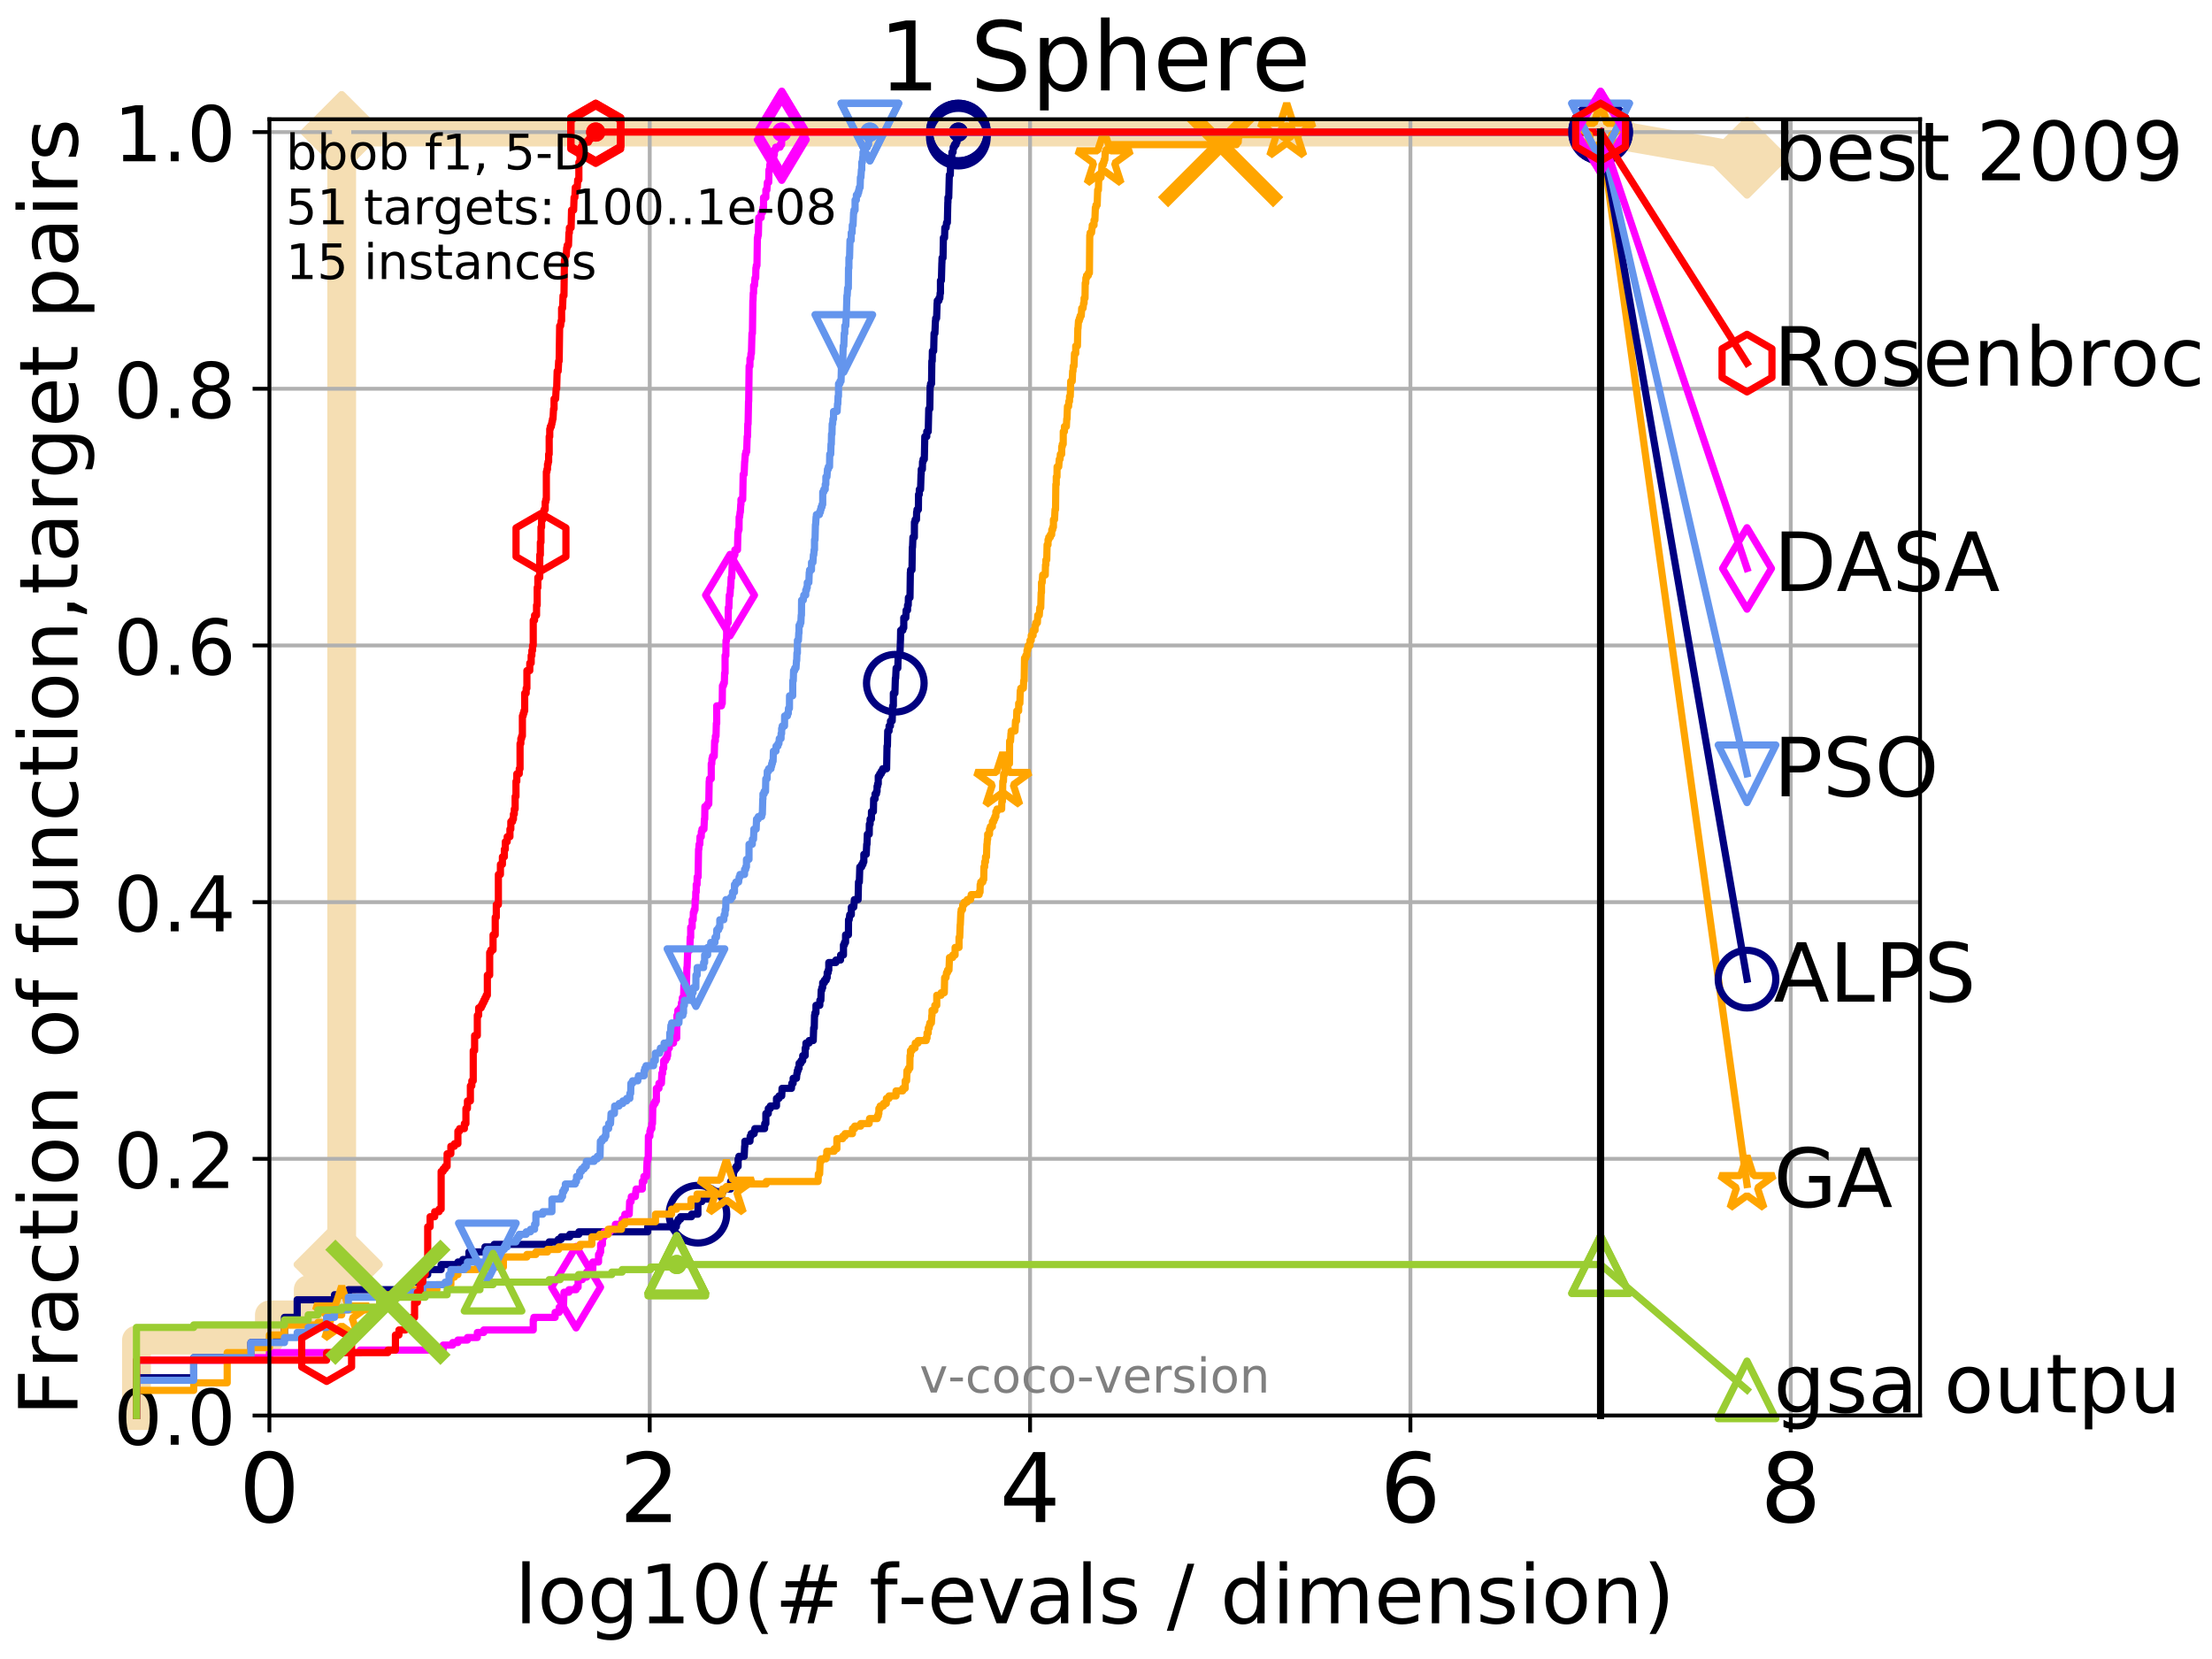 <?xml version="1.0" encoding="utf-8" standalone="no"?>
<!DOCTYPE svg PUBLIC "-//W3C//DTD SVG 1.1//EN"
  "http://www.w3.org/Graphics/SVG/1.1/DTD/svg11.dtd">
<!-- Created with matplotlib (http://matplotlib.org/) -->
<svg height="345.6pt" version="1.1" viewBox="0 0 460.8 345.6" width="460.8pt" xmlns="http://www.w3.org/2000/svg" xmlns:xlink="http://www.w3.org/1999/xlink">
 <defs>
  <style type="text/css">
*{stroke-linecap:butt;stroke-linejoin:round;}
  </style>
 </defs>
 <g id="figure_1">
  <g id="patch_1">
   <path d="M 0 345.6 
L 460.8 345.6 
L 460.8 0 
L 0 0 
z
" style="fill:#ffffff;"/>
  </g>
  <g id="axes_1">
   <g id="patch_2">
    <path d="M 56.12 294.88 
L 399.984 294.88 
L 399.984 24.84 
L 56.12 24.84 
z
" style="fill:#ffffff;"/>
   </g>
   <g id="line2d_1">
    <path d="M 28.43 294.88 
L 28.43 279.153 
L 56.12 279.153 
L 56.12 273.91 
L 64.206 273.91 
L 64.206 268.668 
L 69.685 268.668 
L 69.685 263.425 
L 71.182 263.425 
L 71.182 27.514 
L 333.43 27.514 
" style="fill:none;stroke:#f5deb3;stroke-linecap:square;stroke-width:6;"/>
   </g>
   <g id="line2d_2">
    <defs>
     <path d="M -0 7.778 
L 7.778 0 
L 0 -7.778 
L -7.778 -0 
z
" id="m0c34549e09" style="stroke:#f5deb3;stroke-linejoin:miter;stroke-width:1.5;"/>
    </defs>
    <g>
     <use style="fill:#f5deb3;stroke:#f5deb3;stroke-linejoin:miter;stroke-width:1.5;" x="69.685" xlink:href="#m0c34549e09" y="263.425"/>
     <use style="fill:#f5deb3;stroke:#f5deb3;stroke-linejoin:miter;stroke-width:1.5;" x="71.182" xlink:href="#m0c34549e09" y="263.425"/>
     <use style="fill:#f5deb3;stroke:#f5deb3;stroke-linejoin:miter;stroke-width:1.5;" x="71.182" xlink:href="#m0c34549e09" y="263.425"/>
     <use style="fill:#f5deb3;stroke:#f5deb3;stroke-linejoin:miter;stroke-width:1.5;" x="71.182" xlink:href="#m0c34549e09" y="27.514"/>
     <use style="fill:#f5deb3;stroke:#f5deb3;stroke-linejoin:miter;stroke-width:1.5;" x="71.182" xlink:href="#m0c34549e09" y="27.514"/>
     <use style="fill:#f5deb3;stroke:#f5deb3;stroke-linejoin:miter;stroke-width:1.5;" x="333.43" xlink:href="#m0c34549e09" y="27.514"/>
    </g>
   </g>
   <g id="line2d_3">
    <path style="fill:none;stroke:#f5deb3;stroke-linecap:square;stroke-width:6;"/>
    <g/>
   </g>
   <g id="line2d_4">
    <path d="M 333.43 27.514 
L 363.934 32.861 
" style="fill:none;stroke:#f5deb3;stroke-linecap:square;stroke-width:6;"/>
    <g>
     <use style="fill:#f5deb3;stroke:#f5deb3;stroke-linejoin:miter;stroke-width:1.5;" x="333.43" xlink:href="#m0c34549e09" y="27.514"/>
     <use style="fill:#f5deb3;stroke:#f5deb3;stroke-linejoin:miter;stroke-width:1.5;" x="363.934" xlink:href="#m0c34549e09" y="32.861"/>
    </g>
   </g>
   <g id="matplotlib.axis_1">
    <g id="xtick_1">
     <g id="line2d_5">
      <path clip-path="url(#p669b49dee9)" d="M 56.12 294.88 
L 56.12 24.84 
" style="fill:none;stroke:#b0b0b0;stroke-linecap:square;stroke-width:0.8;"/>
     </g>
     <g id="line2d_6">
      <defs>
       <path d="M 0 0 
L 0 3.5 
" id="mcbc0ca86c8" style="stroke:#000000;stroke-width:0.8;"/>
      </defs>
      <g>
       <use style="stroke:#000000;stroke-width:0.8;" x="56.12" xlink:href="#mcbc0ca86c8" y="294.88"/>
      </g>
     </g>
     <g id="text_1">
      <!-- 0 -->
      <defs>
       <path d="M 31.781 66.406 
Q 24.172 66.406 20.328 58.906 
Q 16.5 51.422 16.5 36.375 
Q 16.5 21.391 20.328 13.891 
Q 24.172 6.391 31.781 6.391 
Q 39.453 6.391 43.281 13.891 
Q 47.125 21.391 47.125 36.375 
Q 47.125 51.422 43.281 58.906 
Q 39.453 66.406 31.781 66.406 
z
M 31.781 74.219 
Q 44.047 74.219 50.516 64.516 
Q 56.984 54.828 56.984 36.375 
Q 56.984 17.969 50.516 8.266 
Q 44.047 -1.422 31.781 -1.422 
Q 19.531 -1.422 13.062 8.266 
Q 6.594 17.969 6.594 36.375 
Q 6.594 54.828 13.062 64.516 
Q 19.531 74.219 31.781 74.219 
z
" id="DejaVuSans-30"/>
      </defs>
      <g transform="translate(49.758 317.077)scale(0.2 -0.2)">
       <use xlink:href="#DejaVuSans-30"/>
      </g>
     </g>
    </g>
    <g id="xtick_2">
     <g id="line2d_7">
      <path clip-path="url(#p669b49dee9)" d="M 135.351 294.88 
L 135.351 24.84 
" style="fill:none;stroke:#b0b0b0;stroke-linecap:square;stroke-width:0.8;"/>
     </g>
     <g id="line2d_8">
      <g>
       <use style="stroke:#000000;stroke-width:0.8;" x="135.351" xlink:href="#mcbc0ca86c8" y="294.88"/>
      </g>
     </g>
     <g id="text_2">
      <!-- 2 -->
      <defs>
       <path d="M 19.188 8.297 
L 53.609 8.297 
L 53.609 0 
L 7.328 0 
L 7.328 8.297 
Q 12.938 14.109 22.625 23.891 
Q 32.328 33.688 34.812 36.531 
Q 39.547 41.844 41.422 45.531 
Q 43.312 49.219 43.312 52.781 
Q 43.312 58.594 39.234 62.25 
Q 35.156 65.922 28.609 65.922 
Q 23.969 65.922 18.812 64.312 
Q 13.672 62.703 7.812 59.422 
L 7.812 69.391 
Q 13.766 71.781 18.938 73 
Q 24.125 74.219 28.422 74.219 
Q 39.75 74.219 46.484 68.547 
Q 53.219 62.891 53.219 53.422 
Q 53.219 48.922 51.531 44.891 
Q 49.859 40.875 45.406 35.406 
Q 44.188 33.984 37.641 27.219 
Q 31.109 20.453 19.188 8.297 
z
" id="DejaVuSans-32"/>
      </defs>
      <g transform="translate(128.989 317.077)scale(0.2 -0.2)">
       <use xlink:href="#DejaVuSans-32"/>
      </g>
     </g>
    </g>
    <g id="xtick_3">
     <g id="line2d_9">
      <path clip-path="url(#p669b49dee9)" d="M 214.583 294.88 
L 214.583 24.84 
" style="fill:none;stroke:#b0b0b0;stroke-linecap:square;stroke-width:0.8;"/>
     </g>
     <g id="line2d_10">
      <g>
       <use style="stroke:#000000;stroke-width:0.8;" x="214.583" xlink:href="#mcbc0ca86c8" y="294.88"/>
      </g>
     </g>
     <g id="text_3">
      <!-- 4 -->
      <defs>
       <path d="M 37.797 64.312 
L 12.891 25.391 
L 37.797 25.391 
z
M 35.203 72.906 
L 47.609 72.906 
L 47.609 25.391 
L 58.016 25.391 
L 58.016 17.188 
L 47.609 17.188 
L 47.609 0 
L 37.797 0 
L 37.797 17.188 
L 4.891 17.188 
L 4.891 26.703 
z
" id="DejaVuSans-34"/>
      </defs>
      <g transform="translate(208.22 317.077)scale(0.2 -0.2)">
       <use xlink:href="#DejaVuSans-34"/>
      </g>
     </g>
    </g>
    <g id="xtick_4">
     <g id="line2d_11">
      <path clip-path="url(#p669b49dee9)" d="M 293.814 294.88 
L 293.814 24.84 
" style="fill:none;stroke:#b0b0b0;stroke-linecap:square;stroke-width:0.8;"/>
     </g>
     <g id="line2d_12">
      <g>
       <use style="stroke:#000000;stroke-width:0.8;" x="293.814" xlink:href="#mcbc0ca86c8" y="294.88"/>
      </g>
     </g>
     <g id="text_4">
      <!-- 6 -->
      <defs>
       <path d="M 33.016 40.375 
Q 26.375 40.375 22.484 35.828 
Q 18.609 31.297 18.609 23.391 
Q 18.609 15.531 22.484 10.953 
Q 26.375 6.391 33.016 6.391 
Q 39.656 6.391 43.531 10.953 
Q 47.406 15.531 47.406 23.391 
Q 47.406 31.297 43.531 35.828 
Q 39.656 40.375 33.016 40.375 
z
M 52.594 71.297 
L 52.594 62.312 
Q 48.875 64.062 45.094 64.984 
Q 41.312 65.922 37.594 65.922 
Q 27.828 65.922 22.672 59.328 
Q 17.531 52.734 16.797 39.406 
Q 19.672 43.656 24.016 45.922 
Q 28.375 48.188 33.594 48.188 
Q 44.578 48.188 50.953 41.516 
Q 57.328 34.859 57.328 23.391 
Q 57.328 12.156 50.688 5.359 
Q 44.047 -1.422 33.016 -1.422 
Q 20.359 -1.422 13.672 8.266 
Q 6.984 17.969 6.984 36.375 
Q 6.984 53.656 15.188 63.938 
Q 23.391 74.219 37.203 74.219 
Q 40.922 74.219 44.703 73.484 
Q 48.484 72.75 52.594 71.297 
z
" id="DejaVuSans-36"/>
      </defs>
      <g transform="translate(287.452 317.077)scale(0.2 -0.2)">
       <use xlink:href="#DejaVuSans-36"/>
      </g>
     </g>
    </g>
    <g id="xtick_5">
     <g id="line2d_13">
      <path clip-path="url(#p669b49dee9)" d="M 373.045 294.88 
L 373.045 24.84 
" style="fill:none;stroke:#b0b0b0;stroke-linecap:square;stroke-width:0.8;"/>
     </g>
     <g id="line2d_14">
      <g>
       <use style="stroke:#000000;stroke-width:0.8;" x="373.045" xlink:href="#mcbc0ca86c8" y="294.88"/>
      </g>
     </g>
     <g id="text_5">
      <!-- 8 -->
      <defs>
       <path d="M 31.781 34.625 
Q 24.75 34.625 20.719 30.859 
Q 16.703 27.094 16.703 20.516 
Q 16.703 13.922 20.719 10.156 
Q 24.75 6.391 31.781 6.391 
Q 38.812 6.391 42.859 10.172 
Q 46.922 13.969 46.922 20.516 
Q 46.922 27.094 42.891 30.859 
Q 38.875 34.625 31.781 34.625 
z
M 21.922 38.812 
Q 15.578 40.375 12.031 44.719 
Q 8.5 49.078 8.5 55.328 
Q 8.5 64.062 14.719 69.141 
Q 20.953 74.219 31.781 74.219 
Q 42.672 74.219 48.875 69.141 
Q 55.078 64.062 55.078 55.328 
Q 55.078 49.078 51.531 44.719 
Q 48 40.375 41.703 38.812 
Q 48.828 37.156 52.797 32.312 
Q 56.781 27.484 56.781 20.516 
Q 56.781 9.906 50.312 4.234 
Q 43.844 -1.422 31.781 -1.422 
Q 19.734 -1.422 13.25 4.234 
Q 6.781 9.906 6.781 20.516 
Q 6.781 27.484 10.781 32.312 
Q 14.797 37.156 21.922 38.812 
z
M 18.312 54.391 
Q 18.312 48.734 21.844 45.562 
Q 25.391 42.391 31.781 42.391 
Q 38.141 42.391 41.719 45.562 
Q 45.312 48.734 45.312 54.391 
Q 45.312 60.062 41.719 63.234 
Q 38.141 66.406 31.781 66.406 
Q 25.391 66.406 21.844 63.234 
Q 18.312 60.062 18.312 54.391 
z
" id="DejaVuSans-38"/>
      </defs>
      <g transform="translate(366.683 317.077)scale(0.2 -0.2)">
       <use xlink:href="#DejaVuSans-38"/>
      </g>
     </g>
    </g>
    <g id="text_6">
     <!-- log10(# f-evals / dimension) -->
     <defs>
      <path d="M 9.422 75.984 
L 18.406 75.984 
L 18.406 0 
L 9.422 0 
z
" id="DejaVuSans-6c"/>
      <path d="M 30.609 48.391 
Q 23.391 48.391 19.188 42.75 
Q 14.984 37.109 14.984 27.297 
Q 14.984 17.484 19.156 11.844 
Q 23.344 6.203 30.609 6.203 
Q 37.797 6.203 41.984 11.859 
Q 46.188 17.531 46.188 27.297 
Q 46.188 37.016 41.984 42.703 
Q 37.797 48.391 30.609 48.391 
z
M 30.609 56 
Q 42.328 56 49.016 48.375 
Q 55.719 40.766 55.719 27.297 
Q 55.719 13.875 49.016 6.219 
Q 42.328 -1.422 30.609 -1.422 
Q 18.844 -1.422 12.172 6.219 
Q 5.516 13.875 5.516 27.297 
Q 5.516 40.766 12.172 48.375 
Q 18.844 56 30.609 56 
z
" id="DejaVuSans-6f"/>
      <path d="M 45.406 27.984 
Q 45.406 37.75 41.375 43.109 
Q 37.359 48.484 30.078 48.484 
Q 22.859 48.484 18.828 43.109 
Q 14.797 37.75 14.797 27.984 
Q 14.797 18.266 18.828 12.891 
Q 22.859 7.516 30.078 7.516 
Q 37.359 7.516 41.375 12.891 
Q 45.406 18.266 45.406 27.984 
z
M 54.391 6.781 
Q 54.391 -7.172 48.188 -13.984 
Q 42 -20.797 29.203 -20.797 
Q 24.469 -20.797 20.266 -20.094 
Q 16.062 -19.391 12.109 -17.922 
L 12.109 -9.188 
Q 16.062 -11.328 19.922 -12.344 
Q 23.781 -13.375 27.781 -13.375 
Q 36.625 -13.375 41.016 -8.766 
Q 45.406 -4.156 45.406 5.172 
L 45.406 9.625 
Q 42.625 4.781 38.281 2.391 
Q 33.938 0 27.875 0 
Q 17.828 0 11.672 7.656 
Q 5.516 15.328 5.516 27.984 
Q 5.516 40.672 11.672 48.328 
Q 17.828 56 27.875 56 
Q 33.938 56 38.281 53.609 
Q 42.625 51.219 45.406 46.391 
L 45.406 54.688 
L 54.391 54.688 
z
" id="DejaVuSans-67"/>
      <path d="M 12.406 8.297 
L 28.516 8.297 
L 28.516 63.922 
L 10.984 60.406 
L 10.984 69.391 
L 28.422 72.906 
L 38.281 72.906 
L 38.281 8.297 
L 54.391 8.297 
L 54.391 0 
L 12.406 0 
z
" id="DejaVuSans-31"/>
      <path d="M 31 75.875 
Q 24.469 64.656 21.281 53.656 
Q 18.109 42.672 18.109 31.391 
Q 18.109 20.125 21.312 9.062 
Q 24.516 -2 31 -13.188 
L 23.188 -13.188 
Q 15.875 -1.703 12.234 9.375 
Q 8.594 20.453 8.594 31.391 
Q 8.594 42.281 12.203 53.312 
Q 15.828 64.359 23.188 75.875 
z
" id="DejaVuSans-28"/>
      <path d="M 51.125 44 
L 36.922 44 
L 32.812 27.688 
L 47.125 27.688 
z
M 43.797 71.781 
L 38.719 51.516 
L 52.984 51.516 
L 58.109 71.781 
L 65.922 71.781 
L 60.891 51.516 
L 76.125 51.516 
L 76.125 44 
L 58.984 44 
L 54.984 27.688 
L 70.516 27.688 
L 70.516 20.219 
L 53.078 20.219 
L 48 0 
L 40.188 0 
L 45.219 20.219 
L 30.906 20.219 
L 25.875 0 
L 18.016 0 
L 23.094 20.219 
L 7.719 20.219 
L 7.719 27.688 
L 24.906 27.688 
L 29 44 
L 13.281 44 
L 13.281 51.516 
L 30.906 51.516 
L 35.891 71.781 
z
" id="DejaVuSans-23"/>
      <path id="DejaVuSans-20"/>
      <path d="M 37.109 75.984 
L 37.109 68.5 
L 28.516 68.5 
Q 23.688 68.5 21.797 66.547 
Q 19.922 64.594 19.922 59.516 
L 19.922 54.688 
L 34.719 54.688 
L 34.719 47.703 
L 19.922 47.703 
L 19.922 0 
L 10.891 0 
L 10.891 47.703 
L 2.297 47.703 
L 2.297 54.688 
L 10.891 54.688 
L 10.891 58.5 
Q 10.891 67.625 15.141 71.797 
Q 19.391 75.984 28.609 75.984 
z
" id="DejaVuSans-66"/>
      <path d="M 4.891 31.391 
L 31.203 31.391 
L 31.203 23.391 
L 4.891 23.391 
z
" id="DejaVuSans-2d"/>
      <path d="M 56.203 29.594 
L 56.203 25.203 
L 14.891 25.203 
Q 15.484 15.922 20.484 11.062 
Q 25.484 6.203 34.422 6.203 
Q 39.594 6.203 44.453 7.469 
Q 49.312 8.734 54.109 11.281 
L 54.109 2.781 
Q 49.266 0.734 44.188 -0.344 
Q 39.109 -1.422 33.891 -1.422 
Q 20.797 -1.422 13.156 6.188 
Q 5.516 13.812 5.516 26.812 
Q 5.516 40.234 12.766 48.109 
Q 20.016 56 32.328 56 
Q 43.359 56 49.781 48.891 
Q 56.203 41.797 56.203 29.594 
z
M 47.219 32.234 
Q 47.125 39.594 43.094 43.984 
Q 39.062 48.391 32.422 48.391 
Q 24.906 48.391 20.391 44.141 
Q 15.875 39.891 15.188 32.172 
z
" id="DejaVuSans-65"/>
      <path d="M 2.984 54.688 
L 12.5 54.688 
L 29.594 8.797 
L 46.688 54.688 
L 56.203 54.688 
L 35.688 0 
L 23.484 0 
z
" id="DejaVuSans-76"/>
      <path d="M 34.281 27.484 
Q 23.391 27.484 19.188 25 
Q 14.984 22.516 14.984 16.5 
Q 14.984 11.719 18.141 8.906 
Q 21.297 6.109 26.703 6.109 
Q 34.188 6.109 38.703 11.406 
Q 43.219 16.703 43.219 25.484 
L 43.219 27.484 
z
M 52.203 31.203 
L 52.203 0 
L 43.219 0 
L 43.219 8.297 
Q 40.141 3.328 35.547 0.953 
Q 30.953 -1.422 24.312 -1.422 
Q 15.922 -1.422 10.953 3.297 
Q 6 8.016 6 15.922 
Q 6 25.141 12.172 29.828 
Q 18.359 34.516 30.609 34.516 
L 43.219 34.516 
L 43.219 35.406 
Q 43.219 41.609 39.141 45 
Q 35.062 48.391 27.688 48.391 
Q 23 48.391 18.547 47.266 
Q 14.109 46.141 10.016 43.891 
L 10.016 52.203 
Q 14.938 54.109 19.578 55.047 
Q 24.219 56 28.609 56 
Q 40.484 56 46.344 49.844 
Q 52.203 43.703 52.203 31.203 
z
" id="DejaVuSans-61"/>
      <path d="M 44.281 53.078 
L 44.281 44.578 
Q 40.484 46.531 36.375 47.5 
Q 32.281 48.484 27.875 48.484 
Q 21.188 48.484 17.844 46.438 
Q 14.5 44.391 14.5 40.281 
Q 14.5 37.156 16.891 35.375 
Q 19.281 33.594 26.516 31.984 
L 29.594 31.297 
Q 39.156 29.25 43.188 25.516 
Q 47.219 21.781 47.219 15.094 
Q 47.219 7.469 41.188 3.016 
Q 35.156 -1.422 24.609 -1.422 
Q 20.219 -1.422 15.453 -0.562 
Q 10.688 0.297 5.422 2 
L 5.422 11.281 
Q 10.406 8.688 15.234 7.391 
Q 20.062 6.109 24.812 6.109 
Q 31.156 6.109 34.562 8.281 
Q 37.984 10.453 37.984 14.406 
Q 37.984 18.062 35.516 20.016 
Q 33.062 21.969 24.703 23.781 
L 21.578 24.516 
Q 13.234 26.266 9.516 29.906 
Q 5.812 33.547 5.812 39.891 
Q 5.812 47.609 11.281 51.797 
Q 16.75 56 26.812 56 
Q 31.781 56 36.172 55.266 
Q 40.578 54.547 44.281 53.078 
z
" id="DejaVuSans-73"/>
      <path d="M 25.391 72.906 
L 33.688 72.906 
L 8.297 -9.281 
L 0 -9.281 
z
" id="DejaVuSans-2f"/>
      <path d="M 45.406 46.391 
L 45.406 75.984 
L 54.391 75.984 
L 54.391 0 
L 45.406 0 
L 45.406 8.203 
Q 42.578 3.328 38.25 0.953 
Q 33.938 -1.422 27.875 -1.422 
Q 17.969 -1.422 11.734 6.484 
Q 5.516 14.406 5.516 27.297 
Q 5.516 40.188 11.734 48.094 
Q 17.969 56 27.875 56 
Q 33.938 56 38.25 53.625 
Q 42.578 51.266 45.406 46.391 
z
M 14.797 27.297 
Q 14.797 17.391 18.875 11.75 
Q 22.953 6.109 30.078 6.109 
Q 37.203 6.109 41.297 11.75 
Q 45.406 17.391 45.406 27.297 
Q 45.406 37.203 41.297 42.844 
Q 37.203 48.484 30.078 48.484 
Q 22.953 48.484 18.875 42.844 
Q 14.797 37.203 14.797 27.297 
z
" id="DejaVuSans-64"/>
      <path d="M 9.422 54.688 
L 18.406 54.688 
L 18.406 0 
L 9.422 0 
z
M 9.422 75.984 
L 18.406 75.984 
L 18.406 64.594 
L 9.422 64.594 
z
" id="DejaVuSans-69"/>
      <path d="M 52 44.188 
Q 55.375 50.25 60.062 53.125 
Q 64.75 56 71.094 56 
Q 79.641 56 84.281 50.016 
Q 88.922 44.047 88.922 33.016 
L 88.922 0 
L 79.891 0 
L 79.891 32.719 
Q 79.891 40.578 77.094 44.375 
Q 74.312 48.188 68.609 48.188 
Q 61.625 48.188 57.562 43.547 
Q 53.516 38.922 53.516 30.906 
L 53.516 0 
L 44.484 0 
L 44.484 32.719 
Q 44.484 40.625 41.703 44.406 
Q 38.922 48.188 33.109 48.188 
Q 26.219 48.188 22.156 43.531 
Q 18.109 38.875 18.109 30.906 
L 18.109 0 
L 9.078 0 
L 9.078 54.688 
L 18.109 54.688 
L 18.109 46.188 
Q 21.188 51.219 25.484 53.609 
Q 29.781 56 35.688 56 
Q 41.656 56 45.828 52.969 
Q 50 49.953 52 44.188 
z
" id="DejaVuSans-6d"/>
      <path d="M 54.891 33.016 
L 54.891 0 
L 45.906 0 
L 45.906 32.719 
Q 45.906 40.484 42.875 44.328 
Q 39.844 48.188 33.797 48.188 
Q 26.516 48.188 22.312 43.547 
Q 18.109 38.922 18.109 30.906 
L 18.109 0 
L 9.078 0 
L 9.078 54.688 
L 18.109 54.688 
L 18.109 46.188 
Q 21.344 51.125 25.703 53.562 
Q 30.078 56 35.797 56 
Q 45.219 56 50.047 50.172 
Q 54.891 44.344 54.891 33.016 
z
" id="DejaVuSans-6e"/>
      <path d="M 8.016 75.875 
L 15.828 75.875 
Q 23.141 64.359 26.781 53.312 
Q 30.422 42.281 30.422 31.391 
Q 30.422 20.453 26.781 9.375 
Q 23.141 -1.703 15.828 -13.188 
L 8.016 -13.188 
Q 14.5 -2 17.703 9.062 
Q 20.906 20.125 20.906 31.391 
Q 20.906 42.672 17.703 53.656 
Q 14.5 64.656 8.016 75.875 
z
" id="DejaVuSans-29"/>
     </defs>
     <g transform="translate(107.211 338.154)scale(0.17 -0.17)">
      <use xlink:href="#DejaVuSans-6c"/>
      <use x="27.783" xlink:href="#DejaVuSans-6f"/>
      <use x="88.965" xlink:href="#DejaVuSans-67"/>
      <use x="152.441" xlink:href="#DejaVuSans-31"/>
      <use x="216.064" xlink:href="#DejaVuSans-30"/>
      <use x="279.688" xlink:href="#DejaVuSans-28"/>
      <use x="318.701" xlink:href="#DejaVuSans-23"/>
      <use x="402.49" xlink:href="#DejaVuSans-20"/>
      <use x="434.277" xlink:href="#DejaVuSans-66"/>
      <use x="469.404" xlink:href="#DejaVuSans-2d"/>
      <use x="505.488" xlink:href="#DejaVuSans-65"/>
      <use x="567.012" xlink:href="#DejaVuSans-76"/>
      <use x="626.191" xlink:href="#DejaVuSans-61"/>
      <use x="687.471" xlink:href="#DejaVuSans-6c"/>
      <use x="715.254" xlink:href="#DejaVuSans-73"/>
      <use x="767.354" xlink:href="#DejaVuSans-20"/>
      <use x="799.141" xlink:href="#DejaVuSans-2f"/>
      <use x="832.832" xlink:href="#DejaVuSans-20"/>
      <use x="864.619" xlink:href="#DejaVuSans-64"/>
      <use x="928.096" xlink:href="#DejaVuSans-69"/>
      <use x="955.879" xlink:href="#DejaVuSans-6d"/>
      <use x="1053.291" xlink:href="#DejaVuSans-65"/>
      <use x="1114.814" xlink:href="#DejaVuSans-6e"/>
      <use x="1178.193" xlink:href="#DejaVuSans-73"/>
      <use x="1230.293" xlink:href="#DejaVuSans-69"/>
      <use x="1258.076" xlink:href="#DejaVuSans-6f"/>
      <use x="1319.258" xlink:href="#DejaVuSans-6e"/>
      <use x="1382.637" xlink:href="#DejaVuSans-29"/>
     </g>
    </g>
   </g>
   <g id="matplotlib.axis_2">
    <g id="ytick_1">
     <g id="line2d_15">
      <path clip-path="url(#p669b49dee9)" d="M 56.12 294.88 
L 399.984 294.88 
" style="fill:none;stroke:#b0b0b0;stroke-linecap:square;stroke-width:0.8;"/>
     </g>
     <g id="line2d_16">
      <defs>
       <path d="M 0 0 
L -3.5 0 
" id="mba0e15ccad" style="stroke:#000000;stroke-width:0.8;"/>
      </defs>
      <g>
       <use style="stroke:#000000;stroke-width:0.8;" x="56.12" xlink:href="#mba0e15ccad" y="294.88"/>
      </g>
     </g>
     <g id="text_7">
      <!-- 0.0 -->
      <defs>
       <path d="M 10.688 12.406 
L 21 12.406 
L 21 0 
L 10.688 0 
z
" id="DejaVuSans-2e"/>
      </defs>
      <g transform="translate(23.675 300.959)scale(0.16 -0.16)">
       <use xlink:href="#DejaVuSans-30"/>
       <use x="63.623" xlink:href="#DejaVuSans-2e"/>
       <use x="95.41" xlink:href="#DejaVuSans-30"/>
      </g>
     </g>
    </g>
    <g id="ytick_2">
     <g id="line2d_17">
      <path clip-path="url(#p669b49dee9)" d="M 56.12 241.407 
L 399.984 241.407 
" style="fill:none;stroke:#b0b0b0;stroke-linecap:square;stroke-width:0.8;"/>
     </g>
     <g id="line2d_18">
      <g>
       <use style="stroke:#000000;stroke-width:0.8;" x="56.12" xlink:href="#mba0e15ccad" y="241.407"/>
      </g>
     </g>
     <g id="text_8">
      <!-- 0.2 -->
      <g transform="translate(23.675 247.485)scale(0.16 -0.16)">
       <use xlink:href="#DejaVuSans-30"/>
       <use x="63.623" xlink:href="#DejaVuSans-2e"/>
       <use x="95.41" xlink:href="#DejaVuSans-32"/>
      </g>
     </g>
    </g>
    <g id="ytick_3">
     <g id="line2d_19">
      <path clip-path="url(#p669b49dee9)" d="M 56.12 187.933 
L 399.984 187.933 
" style="fill:none;stroke:#b0b0b0;stroke-linecap:square;stroke-width:0.8;"/>
     </g>
     <g id="line2d_20">
      <g>
       <use style="stroke:#000000;stroke-width:0.8;" x="56.12" xlink:href="#mba0e15ccad" y="187.933"/>
      </g>
     </g>
     <g id="text_9">
      <!-- 0.4 -->
      <g transform="translate(23.675 194.012)scale(0.16 -0.16)">
       <use xlink:href="#DejaVuSans-30"/>
       <use x="63.623" xlink:href="#DejaVuSans-2e"/>
       <use x="95.41" xlink:href="#DejaVuSans-34"/>
      </g>
     </g>
    </g>
    <g id="ytick_4">
     <g id="line2d_21">
      <path clip-path="url(#p669b49dee9)" d="M 56.12 134.46 
L 399.984 134.46 
" style="fill:none;stroke:#b0b0b0;stroke-linecap:square;stroke-width:0.8;"/>
     </g>
     <g id="line2d_22">
      <g>
       <use style="stroke:#000000;stroke-width:0.8;" x="56.12" xlink:href="#mba0e15ccad" y="134.46"/>
      </g>
     </g>
     <g id="text_10">
      <!-- 0.6 -->
      <g transform="translate(23.675 140.539)scale(0.16 -0.16)">
       <use xlink:href="#DejaVuSans-30"/>
       <use x="63.623" xlink:href="#DejaVuSans-2e"/>
       <use x="95.41" xlink:href="#DejaVuSans-36"/>
      </g>
     </g>
    </g>
    <g id="ytick_5">
     <g id="line2d_23">
      <path clip-path="url(#p669b49dee9)" d="M 56.12 80.987 
L 399.984 80.987 
" style="fill:none;stroke:#b0b0b0;stroke-linecap:square;stroke-width:0.8;"/>
     </g>
     <g id="line2d_24">
      <g>
       <use style="stroke:#000000;stroke-width:0.8;" x="56.12" xlink:href="#mba0e15ccad" y="80.987"/>
      </g>
     </g>
     <g id="text_11">
      <!-- 0.8 -->
      <g transform="translate(23.675 87.066)scale(0.16 -0.16)">
       <use xlink:href="#DejaVuSans-30"/>
       <use x="63.623" xlink:href="#DejaVuSans-2e"/>
       <use x="95.41" xlink:href="#DejaVuSans-38"/>
      </g>
     </g>
    </g>
    <g id="ytick_6">
     <g id="line2d_25">
      <path clip-path="url(#p669b49dee9)" d="M 56.12 27.514 
L 399.984 27.514 
" style="fill:none;stroke:#b0b0b0;stroke-linecap:square;stroke-width:0.8;"/>
     </g>
     <g id="line2d_26">
      <g>
       <use style="stroke:#000000;stroke-width:0.8;" x="56.12" xlink:href="#mba0e15ccad" y="27.514"/>
      </g>
     </g>
     <g id="text_12">
      <!-- 1.0 -->
      <g transform="translate(23.675 33.592)scale(0.16 -0.16)">
       <use xlink:href="#DejaVuSans-31"/>
       <use x="63.623" xlink:href="#DejaVuSans-2e"/>
       <use x="95.41" xlink:href="#DejaVuSans-30"/>
      </g>
     </g>
    </g>
    <g id="text_13">
     <!-- Fraction of function,target pairs -->
     <defs>
      <path d="M 9.812 72.906 
L 51.703 72.906 
L 51.703 64.594 
L 19.672 64.594 
L 19.672 43.109 
L 48.578 43.109 
L 48.578 34.812 
L 19.672 34.812 
L 19.672 0 
L 9.812 0 
z
" id="DejaVuSans-46"/>
      <path d="M 41.109 46.297 
Q 39.594 47.172 37.812 47.578 
Q 36.031 48 33.891 48 
Q 26.266 48 22.188 43.047 
Q 18.109 38.094 18.109 28.812 
L 18.109 0 
L 9.078 0 
L 9.078 54.688 
L 18.109 54.688 
L 18.109 46.188 
Q 20.953 51.172 25.484 53.578 
Q 30.031 56 36.531 56 
Q 37.453 56 38.578 55.875 
Q 39.703 55.766 41.062 55.516 
z
" id="DejaVuSans-72"/>
      <path d="M 48.781 52.594 
L 48.781 44.188 
Q 44.969 46.297 41.141 47.344 
Q 37.312 48.391 33.406 48.391 
Q 24.656 48.391 19.812 42.844 
Q 14.984 37.312 14.984 27.297 
Q 14.984 17.281 19.812 11.734 
Q 24.656 6.203 33.406 6.203 
Q 37.312 6.203 41.141 7.25 
Q 44.969 8.297 48.781 10.406 
L 48.781 2.094 
Q 45.016 0.344 40.984 -0.531 
Q 36.969 -1.422 32.422 -1.422 
Q 20.062 -1.422 12.781 6.344 
Q 5.516 14.109 5.516 27.297 
Q 5.516 40.672 12.859 48.328 
Q 20.219 56 33.016 56 
Q 37.156 56 41.109 55.141 
Q 45.062 54.297 48.781 52.594 
z
" id="DejaVuSans-63"/>
      <path d="M 18.312 70.219 
L 18.312 54.688 
L 36.812 54.688 
L 36.812 47.703 
L 18.312 47.703 
L 18.312 18.016 
Q 18.312 11.328 20.141 9.422 
Q 21.969 7.516 27.594 7.516 
L 36.812 7.516 
L 36.812 0 
L 27.594 0 
Q 17.188 0 13.234 3.875 
Q 9.281 7.766 9.281 18.016 
L 9.281 47.703 
L 2.688 47.703 
L 2.688 54.688 
L 9.281 54.688 
L 9.281 70.219 
z
" id="DejaVuSans-74"/>
      <path d="M 8.5 21.578 
L 8.5 54.688 
L 17.484 54.688 
L 17.484 21.922 
Q 17.484 14.156 20.5 10.266 
Q 23.531 6.391 29.594 6.391 
Q 36.859 6.391 41.078 11.031 
Q 45.312 15.672 45.312 23.688 
L 45.312 54.688 
L 54.297 54.688 
L 54.297 0 
L 45.312 0 
L 45.312 8.406 
Q 42.047 3.422 37.719 1 
Q 33.406 -1.422 27.688 -1.422 
Q 18.266 -1.422 13.375 4.438 
Q 8.5 10.297 8.5 21.578 
z
M 31.109 56 
z
" id="DejaVuSans-75"/>
      <path d="M 11.719 12.406 
L 22.016 12.406 
L 22.016 4 
L 14.016 -11.625 
L 7.719 -11.625 
L 11.719 4 
z
" id="DejaVuSans-2c"/>
      <path d="M 18.109 8.203 
L 18.109 -20.797 
L 9.078 -20.797 
L 9.078 54.688 
L 18.109 54.688 
L 18.109 46.391 
Q 20.953 51.266 25.266 53.625 
Q 29.594 56 35.594 56 
Q 45.562 56 51.781 48.094 
Q 58.016 40.188 58.016 27.297 
Q 58.016 14.406 51.781 6.484 
Q 45.562 -1.422 35.594 -1.422 
Q 29.594 -1.422 25.266 0.953 
Q 20.953 3.328 18.109 8.203 
z
M 48.688 27.297 
Q 48.688 37.203 44.609 42.844 
Q 40.531 48.484 33.406 48.484 
Q 26.266 48.484 22.188 42.844 
Q 18.109 37.203 18.109 27.297 
Q 18.109 17.391 22.188 11.75 
Q 26.266 6.109 33.406 6.109 
Q 40.531 6.109 44.609 11.75 
Q 48.688 17.391 48.688 27.297 
z
" id="DejaVuSans-70"/>
     </defs>
     <g transform="translate(16.14 294.999)rotate(-90)scale(0.17 -0.17)">
      <use xlink:href="#DejaVuSans-46"/>
      <use x="57.41" xlink:href="#DejaVuSans-72"/>
      <use x="98.523" xlink:href="#DejaVuSans-61"/>
      <use x="159.803" xlink:href="#DejaVuSans-63"/>
      <use x="214.783" xlink:href="#DejaVuSans-74"/>
      <use x="253.992" xlink:href="#DejaVuSans-69"/>
      <use x="281.775" xlink:href="#DejaVuSans-6f"/>
      <use x="342.957" xlink:href="#DejaVuSans-6e"/>
      <use x="406.336" xlink:href="#DejaVuSans-20"/>
      <use x="438.123" xlink:href="#DejaVuSans-6f"/>
      <use x="499.305" xlink:href="#DejaVuSans-66"/>
      <use x="534.51" xlink:href="#DejaVuSans-20"/>
      <use x="566.297" xlink:href="#DejaVuSans-66"/>
      <use x="601.502" xlink:href="#DejaVuSans-75"/>
      <use x="664.881" xlink:href="#DejaVuSans-6e"/>
      <use x="728.26" xlink:href="#DejaVuSans-63"/>
      <use x="783.24" xlink:href="#DejaVuSans-74"/>
      <use x="822.449" xlink:href="#DejaVuSans-69"/>
      <use x="850.232" xlink:href="#DejaVuSans-6f"/>
      <use x="911.414" xlink:href="#DejaVuSans-6e"/>
      <use x="974.793" xlink:href="#DejaVuSans-2c"/>
      <use x="1006.58" xlink:href="#DejaVuSans-74"/>
      <use x="1045.789" xlink:href="#DejaVuSans-61"/>
      <use x="1107.068" xlink:href="#DejaVuSans-72"/>
      <use x="1148.166" xlink:href="#DejaVuSans-67"/>
      <use x="1211.643" xlink:href="#DejaVuSans-65"/>
      <use x="1273.166" xlink:href="#DejaVuSans-74"/>
      <use x="1312.375" xlink:href="#DejaVuSans-20"/>
      <use x="1344.162" xlink:href="#DejaVuSans-70"/>
      <use x="1407.639" xlink:href="#DejaVuSans-61"/>
      <use x="1468.918" xlink:href="#DejaVuSans-69"/>
      <use x="1496.701" xlink:href="#DejaVuSans-72"/>
      <use x="1537.814" xlink:href="#DejaVuSans-73"/>
     </g>
    </g>
   </g>
   <g id="line2d_27">
    <defs>
     <path d="M 0 1.5 
C 0.398 1.5 0.779 1.342 1.061 1.061 
C 1.342 0.779 1.5 0.398 1.5 0 
C 1.5 -0.398 1.342 -0.779 1.061 -1.061 
C 0.779 -1.342 0.398 -1.5 0 -1.5 
C -0.398 -1.5 -0.779 -1.342 -1.061 -1.061 
C -1.342 -0.779 -1.5 -0.398 -1.5 0 
C -1.5 0.398 -1.342 0.779 -1.061 1.061 
C -0.779 1.342 -0.398 1.5 0 1.5 
z
" id="me7b22be75e" style="stroke:#f5deb3;"/>
    </defs>
    <g>
     <use style="fill:#f5deb3;stroke:#f5deb3;" x="71.182" xlink:href="#me7b22be75e" y="27.514"/>
     <use style="fill:#f5deb3;stroke:#f5deb3;" x="71.182" xlink:href="#me7b22be75e" y="27.514"/>
    </g>
   </g>
   <g id="line2d_28">
    <defs>
     <path d="M 0 1.5 
C 0.398 1.5 0.779 1.342 1.061 1.061 
C 1.342 0.779 1.5 0.398 1.5 0 
C 1.5 -0.398 1.342 -0.779 1.061 -1.061 
C 0.779 -1.342 0.398 -1.5 0 -1.5 
C -0.398 -1.5 -0.779 -1.342 -1.061 -1.061 
C -1.342 -0.779 -1.5 -0.398 -1.5 0 
C -1.5 0.398 -1.342 0.779 -1.061 1.061 
C -0.779 1.342 -0.398 1.5 0 1.5 
z
" id="me27f089f0b" style="stroke:#000080;"/>
    </defs>
    <g>
     <use style="fill:#000080;stroke:#000080;" x="199.645" xlink:href="#me27f089f0b" y="27.514"/>
     <use style="fill:#000080;stroke:#000080;" x="199.645" xlink:href="#me27f089f0b" y="27.514"/>
    </g>
   </g>
   <g id="line2d_29">
    <path d="M 28.43 294.88 
L 28.43 287.016 
L 40.355 287.016 
L 40.355 282.822 
L 52.281 282.822 
L 52.281 279.677 
L 56.12 279.677 
L 56.12 279.153 
L 59.257 279.153 
L 59.257 274.434 
L 61.909 274.434 
L 61.909 270.765 
L 69.685 270.765 
L 69.685 269.716 
L 72.559 269.716 
L 72.559 268.668 
L 84.485 268.668 
L 84.485 267.095 
L 88.057 267.095 
L 88.057 265.522 
L 89.1 265.522 
L 89.1 264.474 
L 91.897 264.474 
L 91.897 263.425 
L 95.388 263.425 
L 95.388 262.901 
L 96.41 262.901 
L 96.41 262.377 
L 97.685 262.377 
L 97.685 260.804 
L 101.026 260.804 
L 101.026 259.755 
L 102.94 259.755 
L 102.94 259.231 
L 114.406 259.231 
L 114.406 258.707 
L 116.277 258.707 
L 116.277 258.183 
L 116.891 258.183 
L 116.891 257.658 
L 118.704 257.658 
L 118.704 257.134 
L 120.589 257.134 
L 120.589 256.61 
L 134.933 256.61 
L 134.933 255.561 
L 140.893 255.561 
L 140.992 254.513 
L 141.287 254.513 
L 141.287 253.989 
L 141.768 253.989 
L 141.768 253.464 
L 144.05 253.464 
L 144.05 252.94 
L 145.387 252.94 
L 145.387 250.319 
L 146.212 250.319 
L 146.212 249.795 
L 147.601 249.795 
L 147.601 248.222 
L 150.656 248.222 
L 150.656 247.698 
L 152.196 247.698 
L 152.196 246.125 
L 152.731 246.125 
L 152.818 244.028 
L 152.98 244.028 
L 152.98 243.504 
L 153.358 243.504 
L 153.358 242.979 
L 153.764 242.979 
L 153.764 241.407 
L 153.929 241.407 
L 153.929 240.882 
L 155.027 240.882 
L 155.125 238.785 
L 155.169 238.785 
L 155.169 237.737 
L 156.233 237.737 
L 156.274 236.689 
L 156.477 236.689 
L 156.477 236.164 
L 157.1 236.164 
L 157.1 235.64 
L 157.246 235.64 
L 157.246 235.116 
L 159.28 235.116 
L 159.305 234.067 
L 159.543 234.067 
L 159.543 231.97 
L 160.05 231.97 
L 160.05 230.922 
L 160.471 230.922 
L 160.471 230.398 
L 161.756 230.398 
L 161.756 228.825 
L 162.275 228.825 
L 162.275 228.301 
L 162.848 228.301 
L 162.917 226.728 
L 164.874 226.728 
L 164.948 225.679 
L 165.223 225.679 
L 165.223 224.631 
L 165.924 224.631 
L 166.011 223.582 
L 166.092 223.582 
L 166.092 223.058 
L 166.253 223.058 
L 166.253 222.534 
L 166.468 222.534 
L 166.468 221.485 
L 166.864 221.485 
L 166.864 220.961 
L 167.219 220.961 
L 167.219 219.913 
L 167.734 219.913 
L 167.734 218.34 
L 167.891 218.34 
L 167.891 217.291 
L 168.553 217.291 
L 168.553 216.767 
L 169.415 216.767 
L 169.501 214.146 
L 169.628 214.146 
L 169.679 211.525 
L 169.768 211.525 
L 169.768 211 
L 169.981 211 
L 169.981 209.428 
L 170.78 209.428 
L 170.789 208.379 
L 170.998 208.379 
L 171.068 206.282 
L 171.201 206.282 
L 171.201 205.758 
L 171.376 205.758 
L 171.376 204.709 
L 171.749 204.709 
L 171.749 204.185 
L 172.126 204.185 
L 172.126 203.661 
L 172.32 203.661 
L 172.32 202.612 
L 172.531 202.612 
L 172.531 202.088 
L 172.65 202.088 
L 172.65 200.515 
L 174.132 200.515 
L 174.132 199.991 
L 175.097 199.991 
L 175.111 198.943 
L 175.708 198.943 
L 175.708 196.846 
L 175.917 196.846 
L 175.917 196.321 
L 176.147 196.321 
L 176.147 194.749 
L 176.741 194.749 
L 176.766 191.603 
L 176.901 191.603 
L 177.012 190.555 
L 177.348 190.555 
L 177.348 188.982 
L 177.855 188.982 
L 177.951 187.933 
L 177.969 187.933 
L 177.969 187.409 
L 178.759 187.409 
L 178.842 183.739 
L 179.017 183.739 
L 179.114 180.594 
L 179.51 180.594 
L 179.51 180.07 
L 179.777 180.07 
L 179.777 179.546 
L 179.953 179.546 
L 179.953 177.973 
L 180.453 177.973 
L 180.553 175.876 
L 180.615 175.876 
L 180.682 173.779 
L 181.075 173.779 
L 181.099 171.682 
L 181.262 171.682 
L 181.262 170.633 
L 181.532 170.633 
L 181.544 169.061 
L 181.943 169.061 
L 181.998 166.439 
L 182.288 166.439 
L 182.288 165.391 
L 182.582 165.391 
L 182.582 164.867 
L 182.704 164.867 
L 182.704 163.818 
L 182.822 163.818 
L 182.822 163.294 
L 182.958 163.294 
L 182.958 161.721 
L 183.256 161.721 
L 183.256 161.197 
L 183.581 161.197 
L 183.581 160.673 
L 183.878 160.673 
L 183.878 160.148 
L 184.697 160.148 
L 184.783 155.43 
L 184.864 155.43 
L 184.932 152.285 
L 185.211 152.285 
L 185.211 151.236 
L 185.495 151.236 
L 185.506 150.188 
L 185.861 150.188 
L 185.952 147.042 
L 186.104 147.042 
L 186.104 144.421 
L 186.427 144.421 
L 186.524 141.275 
L 186.584 141.275 
L 186.68 139.178 
L 187.031 139.178 
L 187.103 136.557 
L 187.471 136.557 
L 187.576 133.412 
L 187.585 133.412 
L 187.622 131.315 
L 188.076 131.315 
L 188.076 130.79 
L 188.272 130.79 
L 188.272 128.693 
L 188.699 128.693 
L 188.764 127.121 
L 189.058 127.121 
L 189.058 126.072 
L 189.203 126.072 
L 189.236 124.499 
L 189.567 124.499 
L 189.641 119.257 
L 189.682 119.257 
L 189.682 118.733 
L 189.985 118.733 
L 190.055 114.015 
L 190.099 114.015 
L 190.179 111.918 
L 190.477 111.918 
L 190.496 108.772 
L 190.636 108.772 
L 190.636 108.248 
L 190.915 108.248 
L 190.949 106.675 
L 191.03 106.675 
L 191.03 106.151 
L 191.319 106.151 
L 191.347 103.005 
L 191.507 103.005 
L 191.509 101.957 
L 191.77 101.957 
L 191.871 98.811 
L 191.901 98.811 
L 191.916 97.763 
L 192.15 97.763 
L 192.178 96.19 
L 192.295 96.19 
L 192.295 95.666 
L 192.554 95.666 
L 192.653 90.948 
L 193.061 90.948 
L 193.061 89.899 
L 193.369 89.899 
L 193.474 85.181 
L 193.693 85.181 
L 193.765 80.463 
L 193.848 80.463 
L 193.848 79.938 
L 194.06 79.938 
L 194.119 75.22 
L 194.202 75.22 
L 194.234 73.123 
L 194.5 73.123 
L 194.583 69.453 
L 194.758 69.453 
L 194.866 66.832 
L 194.913 66.832 
L 194.913 66.308 
L 195.111 66.308 
L 195.216 63.163 
L 195.252 63.163 
L 195.252 62.638 
L 195.597 62.638 
L 195.597 62.114 
L 195.788 62.114 
L 195.846 61.066 
L 195.914 61.066 
L 195.915 58.444 
L 196.111 58.444 
L 196.209 54.775 
L 196.223 54.775 
L 196.246 53.726 
L 196.45 53.726 
L 196.526 49.532 
L 196.77 49.532 
L 196.826 47.435 
L 197.094 47.435 
L 197.179 46.387 
L 197.351 46.387 
L 197.448 42.193 
L 197.471 42.193 
L 197.479 41.144 
L 197.641 41.144 
L 197.747 36.95 
L 197.763 36.95 
L 197.763 36.426 
L 197.963 36.426 
L 198.047 33.28 
L 198.258 33.28 
L 198.307 31.708 
L 198.538 31.708 
L 198.567 30.659 
L 198.807 30.659 
L 198.807 30.135 
L 199.155 30.135 
L 199.155 29.611 
L 199.367 29.611 
L 199.367 28.562 
L 199.645 28.562 
L 199.645 27.514 
L 333.43 27.514 
L 333.43 27.514 
" style="fill:none;stroke:#000080;stroke-linecap:square;stroke-width:1.5;"/>
   </g>
   <g id="line2d_30">
    <defs>
     <path d="M 0 6 
C 1.591 6 3.117 5.368 4.243 4.243 
C 5.368 3.117 6 1.591 6 0 
C 6 -1.591 5.368 -3.117 4.243 -4.243 
C 3.117 -5.368 1.591 -6 0 -6 
C -1.591 -6 -3.117 -5.368 -4.243 -4.243 
C -5.368 -3.117 -6 -1.591 -6 0 
C -6 1.591 -5.368 3.117 -4.243 4.243 
C -3.117 5.368 -1.591 6 0 6 
z
" id="m4231a3b343" style="stroke:#000080;stroke-width:1.5;"/>
    </defs>
    <g>
     <use style="fill-opacity:0;stroke:#000080;stroke-width:1.5;" x="145.387" xlink:href="#m4231a3b343" y="252.94"/>
     <use style="fill-opacity:0;stroke:#000080;stroke-width:1.5;" x="186.51" xlink:href="#m4231a3b343" y="142.324"/>
     <use style="fill-opacity:0;stroke:#000080;stroke-width:1.5;" x="199.645" xlink:href="#m4231a3b343" y="28.562"/>
     <use style="fill-opacity:0;stroke:#000080;stroke-width:1.5;" x="199.645" xlink:href="#m4231a3b343" y="27.514"/>
     <use style="fill-opacity:0;stroke:#000080;stroke-width:1.5;" x="199.645" xlink:href="#m4231a3b343" y="27.514"/>
     <use style="fill-opacity:0;stroke:#000080;stroke-width:1.5;" x="333.43" xlink:href="#m4231a3b343" y="27.514"/>
    </g>
   </g>
   <g id="line2d_31">
    <path style="fill:none;stroke:#000080;stroke-linecap:square;stroke-width:1.5;"/>
    <g/>
   </g>
   <g id="line2d_32">
    <defs>
     <path d="M 0 1.5 
C 0.398 1.5 0.779 1.342 1.061 1.061 
C 1.342 0.779 1.5 0.398 1.5 0 
C 1.5 -0.398 1.342 -0.779 1.061 -1.061 
C 0.779 -1.342 0.398 -1.5 0 -1.5 
C -0.398 -1.5 -0.779 -1.342 -1.061 -1.061 
C -1.342 -0.779 -1.5 -0.398 -1.5 0 
C -1.5 0.398 -1.342 0.779 -1.061 1.061 
C -0.779 1.342 -0.398 1.5 0 1.5 
z
" id="m2351bf429d" style="stroke:#ff00ff;"/>
    </defs>
    <g>
     <use style="fill:#ff00ff;stroke:#ff00ff;" x="162.855" xlink:href="#m2351bf429d" y="27.514"/>
     <use style="fill:#ff00ff;stroke:#ff00ff;" x="162.855" xlink:href="#m2351bf429d" y="27.514"/>
    </g>
   </g>
   <g id="line2d_33">
    <path d="M 28.43 294.88 
L 28.43 283.347 
L 47.331 283.347 
L 47.331 282.822 
L 56.12 282.822 
L 56.12 281.774 
L 75.021 281.774 
L 75.021 281.25 
L 92.321 281.25 
L 92.321 280.201 
L 94.301 280.201 
L 94.301 279.677 
L 95.388 279.677 
L 95.388 279.153 
L 97.375 279.153 
L 97.375 278.628 
L 99.437 278.628 
L 99.437 277.58 
L 100.771 277.58 
L 100.771 277.056 
L 111.082 277.056 
L 111.082 274.959 
L 111.223 274.959 
L 111.223 274.434 
L 115.64 274.434 
L 115.64 273.386 
L 116.484 273.386 
L 116.484 272.337 
L 117.092 272.337 
L 117.092 271.813 
L 117.387 271.813 
L 117.485 269.192 
L 118.522 269.192 
L 118.522 268.668 
L 120.012 268.668 
L 120.012 268.143 
L 120.426 268.143 
L 120.426 266.571 
L 121.305 266.571 
L 121.305 266.046 
L 122.214 266.046 
L 122.214 264.998 
L 122.937 264.998 
L 122.937 264.474 
L 123.495 264.474 
L 123.495 262.901 
L 124.686 262.901 
L 124.686 261.328 
L 124.94 261.328 
L 124.94 260.804 
L 125.128 260.804 
L 125.128 259.231 
L 125.498 259.231 
L 125.498 257.658 
L 125.86 257.658 
L 125.86 256.61 
L 127.127 256.61 
L 127.127 256.086 
L 128.15 256.086 
L 128.202 255.037 
L 129.604 255.037 
L 129.604 253.989 
L 130.078 253.989 
L 130.171 252.94 
L 131.077 252.94 
L 131.165 250.319 
L 131.469 250.319 
L 131.512 249.27 
L 132.352 249.27 
L 132.433 248.222 
L 132.515 248.222 
L 132.515 247.698 
L 133.804 247.698 
L 133.804 246.125 
L 134.14 246.125 
L 134.14 245.076 
L 134.685 245.076 
L 134.792 241.931 
L 134.863 241.931 
L 134.863 241.407 
L 135.039 241.407 
L 135.074 236.689 
L 135.386 236.689 
L 135.386 235.64 
L 135.523 235.64 
L 135.523 235.116 
L 135.793 235.116 
L 135.793 234.067 
L 135.927 234.067 
L 135.993 230.398 
L 136.158 230.398 
L 136.158 229.873 
L 136.483 229.873 
L 136.483 229.349 
L 136.739 229.349 
L 136.739 226.728 
L 137.27 226.728 
L 137.27 225.679 
L 137.786 225.679 
L 137.875 223.582 
L 138.053 223.582 
L 138.053 222.534 
L 138.257 222.534 
L 138.257 220.961 
L 138.659 220.961 
L 138.659 220.437 
L 138.941 220.437 
L 138.941 219.913 
L 139.08 219.913 
L 139.108 218.34 
L 139.436 218.34 
L 139.436 217.291 
L 140.309 217.291 
L 140.309 216.243 
L 140.967 216.243 
L 141.017 211.525 
L 141.165 211.525 
L 141.214 210.476 
L 141.673 210.476 
L 141.673 209.952 
L 141.956 209.952 
L 141.956 208.903 
L 142.12 208.903 
L 142.143 207.855 
L 142.396 207.855 
L 142.464 205.234 
L 143.002 205.234 
L 143.09 201.564 
L 143.134 201.564 
L 143.243 198.418 
L 143.33 198.418 
L 143.33 197.894 
L 143.715 197.894 
L 143.778 195.273 
L 143.883 195.273 
L 143.883 193.176 
L 144.195 193.176 
L 144.195 191.603 
L 144.4 191.603 
L 144.44 190.03 
L 144.602 190.03 
L 144.602 189.506 
L 144.782 189.506 
L 144.821 187.409 
L 144.92 187.409 
L 144.94 185.836 
L 145.038 185.836 
L 145.038 184.264 
L 145.214 184.264 
L 145.233 182.691 
L 145.426 182.691 
L 145.521 176.924 
L 145.578 176.924 
L 145.635 175.876 
L 145.786 175.876 
L 145.824 174.303 
L 146.084 174.303 
L 146.102 173.255 
L 146.231 173.255 
L 146.231 172.73 
L 146.646 172.73 
L 146.735 170.633 
L 146.806 170.633 
L 146.841 168.012 
L 147.328 168.012 
L 147.328 167.488 
L 147.651 167.488 
L 147.735 162.77 
L 147.785 162.77 
L 147.785 162.245 
L 148.165 162.245 
L 148.165 159.1 
L 148.279 159.1 
L 148.312 158.051 
L 148.441 158.051 
L 148.441 157.527 
L 148.791 157.527 
L 148.87 154.382 
L 149.026 154.382 
L 149.026 153.333 
L 149.165 153.333 
L 149.227 150.712 
L 149.303 150.712 
L 149.303 147.042 
L 150.299 147.042 
L 150.299 146.518 
L 150.457 146.518 
L 150.499 142.848 
L 150.712 142.848 
L 150.712 142.324 
L 150.894 142.324 
L 150.95 140.227 
L 151.047 140.227 
L 151.047 136.557 
L 151.212 136.557 
L 151.239 133.412 
L 151.348 133.412 
L 151.416 129.742 
L 151.685 129.742 
L 151.711 126.596 
L 151.844 126.596 
L 151.923 123.975 
L 152.08 123.975 
L 152.157 122.403 
L 152.222 122.403 
L 152.312 120.306 
L 152.44 120.306 
L 152.542 117.16 
L 152.693 117.16 
L 152.706 116.112 
L 152.868 116.112 
L 152.868 115.587 
L 153.09 115.587 
L 153.09 114.539 
L 153.634 114.539 
L 153.717 110.869 
L 153.8 110.869 
L 153.8 110.345 
L 153.952 110.345 
L 153.975 107.724 
L 154.068 107.724 
L 154.172 106.675 
L 154.23 106.675 
L 154.31 105.102 
L 154.356 105.102 
L 154.356 104.054 
L 154.717 104.054 
L 154.817 98.811 
L 155.016 98.811 
L 155.125 96.19 
L 155.147 96.19 
L 155.255 94.617 
L 155.374 94.617 
L 155.374 94.093 
L 155.545 94.093 
L 155.651 90.948 
L 155.725 90.948 
L 155.778 88.326 
L 155.84 88.326 
L 155.934 83.608 
L 155.965 83.608 
L 156.059 76.269 
L 156.223 76.269 
L 156.233 74.696 
L 156.396 74.696 
L 156.437 73.647 
L 156.537 73.647 
L 156.647 69.453 
L 156.747 69.453 
L 156.836 62.638 
L 156.866 62.638 
L 156.915 61.066 
L 156.983 61.066 
L 156.993 59.493 
L 157.178 59.493 
L 157.275 57.92 
L 157.428 57.92 
L 157.466 55.823 
L 157.551 55.823 
L 157.551 55.299 
L 157.693 55.299 
L 157.777 49.532 
L 157.861 49.532 
L 157.861 49.008 
L 157.982 49.008 
L 158.064 45.338 
L 158.563 45.338 
L 158.58 44.29 
L 158.837 44.29 
L 158.934 43.241 
L 159.055 43.241 
L 159.064 41.144 
L 159.543 41.144 
L 159.543 39.571 
L 159.761 39.571 
L 159.852 37.999 
L 160.132 37.999 
L 160.189 35.377 
L 160.35 35.377 
L 160.358 34.329 
L 160.479 34.329 
L 160.526 33.28 
L 160.74 33.28 
L 160.74 32.756 
L 161.183 32.756 
L 161.183 32.232 
L 161.313 32.232 
L 161.313 31.183 
L 161.607 31.183 
L 161.607 30.659 
L 162.503 30.659 
L 162.503 30.135 
L 162.82 30.135 
L 162.855 27.514 
L 333.43 27.514 
L 333.43 27.514 
" style="fill:none;stroke:#ff00ff;stroke-linecap:square;stroke-width:1.5;"/>
   </g>
   <g id="line2d_34">
    <defs>
     <path d="M -0 8.485 
L 5.091 0 
L 0 -8.485 
L -5.091 -0 
z
" id="mcf2adb71c1" style="stroke:#ff00ff;stroke-linejoin:miter;stroke-width:1.5;"/>
    </defs>
    <g>
     <use style="fill-opacity:0;stroke:#ff00ff;stroke-linejoin:miter;stroke-width:1.5;" x="120.012" xlink:href="#mcf2adb71c1" y="268.143"/>
     <use style="fill-opacity:0;stroke:#ff00ff;stroke-linejoin:miter;stroke-width:1.5;" x="152.08" xlink:href="#mcf2adb71c1" y="123.975"/>
     <use style="fill-opacity:0;stroke:#ff00ff;stroke-linejoin:miter;stroke-width:1.5;" x="162.855" xlink:href="#mcf2adb71c1" y="29.086"/>
     <use style="fill-opacity:0;stroke:#ff00ff;stroke-linejoin:miter;stroke-width:1.5;" x="162.855" xlink:href="#mcf2adb71c1" y="27.514"/>
     <use style="fill-opacity:0;stroke:#ff00ff;stroke-linejoin:miter;stroke-width:1.5;" x="162.855" xlink:href="#mcf2adb71c1" y="27.514"/>
     <use style="fill-opacity:0;stroke:#ff00ff;stroke-linejoin:miter;stroke-width:1.5;" x="333.43" xlink:href="#mcf2adb71c1" y="27.514"/>
    </g>
   </g>
   <g id="line2d_35">
    <path style="fill:none;stroke:#ff00ff;stroke-linecap:square;stroke-width:1.5;"/>
    <g/>
   </g>
   <g id="line2d_36">
    <defs>
     <path d="M 0 1.5 
C 0.398 1.5 0.779 1.342 1.061 1.061 
C 1.342 0.779 1.5 0.398 1.5 0 
C 1.5 -0.398 1.342 -0.779 1.061 -1.061 
C 0.779 -1.342 0.398 -1.5 0 -1.5 
C -0.398 -1.5 -0.779 -1.342 -1.061 -1.061 
C -1.342 -0.779 -1.5 -0.398 -1.5 0 
C -1.5 0.398 -1.342 0.779 -1.061 1.061 
C -0.779 1.342 -0.398 1.5 0 1.5 
z
" id="m9c4d51cce4" style="stroke:#ffa500;"/>
    </defs>
    <g>
     <use style="fill:#ffa500;stroke:#ffa500;" x="268.052" xlink:href="#m9c4d51cce4" y="27.514"/>
     <use style="fill:#ffa500;stroke:#ffa500;" x="268.052" xlink:href="#m9c4d51cce4" y="27.514"/>
    </g>
   </g>
   <g id="line2d_37">
    <path d="M 28.43 294.88 
L 28.43 289.638 
L 40.355 289.638 
L 40.355 288.065 
L 47.331 288.065 
L 47.331 281.774 
L 52.281 281.774 
L 52.281 280.725 
L 56.12 280.725 
L 56.12 278.104 
L 59.257 278.104 
L 59.257 276.007 
L 66.233 276.007 
L 66.233 275.483 
L 68.046 275.483 
L 68.046 273.91 
L 71.182 273.91 
L 71.182 272.862 
L 77.175 272.862 
L 77.175 272.337 
L 79.089 272.337 
L 79.089 270.765 
L 80.81 270.765 
L 80.81 269.716 
L 85.76 269.716 
L 85.76 268.668 
L 91.014 268.668 
L 91.014 267.619 
L 93.923 267.619 
L 93.923 266.046 
L 94.671 266.046 
L 94.671 265.522 
L 95.388 265.522 
L 95.388 264.474 
L 99.437 264.474 
L 99.437 263.949 
L 104.865 263.949 
L 104.865 261.852 
L 109.764 261.852 
L 109.764 261.328 
L 111.637 261.328 
L 111.637 260.804 
L 114.054 260.804 
L 114.054 260.28 
L 116.381 260.28 
L 116.381 259.755 
L 120.831 259.755 
L 120.831 259.231 
L 123.288 259.231 
L 123.288 257.658 
L 124.94 257.658 
L 124.94 257.134 
L 126.677 257.134 
L 126.677 256.086 
L 129.459 256.086 
L 129.459 255.037 
L 130.124 255.037 
L 130.124 254.513 
L 136.548 254.513 
L 136.548 252.94 
L 139.892 252.94 
L 139.892 251.892 
L 140.943 251.892 
L 140.943 251.367 
L 143.946 251.367 
L 143.946 249.795 
L 145.214 249.795 
L 145.214 248.746 
L 150.514 248.746 
L 150.514 247.698 
L 151.308 247.698 
L 151.308 247.173 
L 154.458 247.173 
L 154.458 246.649 
L 159.619 246.649 
L 159.619 246.125 
L 170.426 246.125 
L 170.479 244.552 
L 170.745 244.552 
L 170.846 241.931 
L 171.059 241.931 
L 171.059 241.407 
L 172.069 241.407 
L 172.069 240.882 
L 172.236 240.882 
L 172.236 239.834 
L 173.766 239.834 
L 173.766 239.31 
L 174.336 239.31 
L 174.336 237.213 
L 175.539 237.213 
L 175.539 236.689 
L 176.041 236.689 
L 176.041 236.164 
L 177.58 236.164 
L 177.58 235.116 
L 178.046 235.116 
L 178.046 234.592 
L 179.3 234.592 
L 179.3 234.067 
L 181.048 234.067 
L 181.147 233.019 
L 182.752 233.019 
L 182.752 232.495 
L 182.971 232.495 
L 182.971 231.97 
L 183.086 231.97 
L 183.086 230.922 
L 183.354 230.922 
L 183.354 230.398 
L 184.036 230.398 
L 184.036 229.873 
L 184.64 229.873 
L 184.654 228.825 
L 185.209 228.825 
L 185.209 228.301 
L 186.66 228.301 
L 186.66 227.252 
L 188.05 227.252 
L 188.05 226.728 
L 188.567 226.728 
L 188.567 225.155 
L 188.865 225.155 
L 188.936 223.058 
L 189.224 223.058 
L 189.224 222.534 
L 189.535 222.534 
L 189.569 219.913 
L 189.664 219.913 
L 189.664 218.864 
L 189.993 218.864 
L 189.993 218.34 
L 190.607 218.34 
L 190.67 217.291 
L 191.25 217.291 
L 191.25 216.767 
L 192.944 216.767 
L 192.944 216.243 
L 193.123 216.243 
L 193.123 215.194 
L 193.372 215.194 
L 193.372 214.146 
L 193.579 214.146 
L 193.579 213.622 
L 193.694 213.622 
L 193.694 213.097 
L 194.025 213.097 
L 194.111 211.525 
L 194.159 211.525 
L 194.159 210.476 
L 194.741 210.476 
L 194.741 209.428 
L 195.145 209.428 
L 195.147 207.331 
L 196.054 207.331 
L 196.054 206.806 
L 196.717 206.806 
L 196.786 203.661 
L 197.067 203.661 
L 197.174 202.612 
L 197.39 202.612 
L 197.39 202.088 
L 197.688 202.088 
L 197.793 199.467 
L 198.473 199.467 
L 198.473 198.943 
L 198.963 198.943 
L 198.964 197.37 
L 199.784 197.37 
L 199.784 195.273 
L 199.927 195.273 
L 200.019 192.652 
L 200.053 192.652 
L 200.163 190.03 
L 200.233 190.03 
L 200.233 189.506 
L 200.508 189.506 
L 200.555 188.458 
L 200.861 188.458 
L 200.861 187.933 
L 201.471 187.933 
L 201.471 187.409 
L 202.19 187.409 
L 202.19 186.885 
L 202.322 186.885 
L 202.322 186.361 
L 203.976 186.361 
L 203.976 185.836 
L 204.162 185.836 
L 204.188 184.264 
L 204.306 184.264 
L 204.306 183.739 
L 204.743 183.739 
L 204.743 183.215 
L 204.93 183.215 
L 204.967 180.594 
L 205.127 180.594 
L 205.127 179.546 
L 205.297 179.546 
L 205.297 178.497 
L 205.502 178.497 
L 205.585 175.876 
L 205.626 175.876 
L 205.692 174.827 
L 205.751 174.827 
L 205.751 173.779 
L 206.13 173.779 
L 206.13 172.73 
L 206.307 172.73 
L 206.307 172.206 
L 206.735 172.206 
L 206.735 171.158 
L 207.02 171.158 
L 207.02 170.633 
L 207.237 170.633 
L 207.237 170.109 
L 207.454 170.109 
L 207.454 169.061 
L 207.699 169.061 
L 207.699 168.536 
L 208.664 168.536 
L 208.697 166.964 
L 208.815 166.964 
L 208.904 162.77 
L 209.034 162.77 
L 209.082 161.197 
L 209.376 161.197 
L 209.376 159.624 
L 209.72 159.624 
L 209.72 159.1 
L 210.287 159.1 
L 210.323 154.382 
L 210.515 154.382 
L 210.596 152.809 
L 210.646 152.809 
L 210.646 152.285 
L 211.439 152.285 
L 211.549 150.188 
L 211.763 150.188 
L 211.819 148.091 
L 212.207 148.091 
L 212.207 146.518 
L 212.456 146.518 
L 212.537 143.897 
L 212.646 143.897 
L 212.646 143.372 
L 213.186 143.372 
L 213.253 141.8 
L 213.355 141.8 
L 213.43 137.081 
L 213.689 137.081 
L 213.689 136.557 
L 213.92 136.557 
L 213.941 135.509 
L 214.063 135.509 
L 214.063 134.984 
L 214.196 134.984 
L 214.196 134.46 
L 214.569 134.46 
L 214.569 133.412 
L 214.827 133.412 
L 214.827 132.363 
L 215.216 132.363 
L 215.216 131.315 
L 215.615 131.315 
L 215.636 130.266 
L 215.773 130.266 
L 215.773 129.742 
L 216.108 129.742 
L 216.181 128.169 
L 216.5 128.169 
L 216.607 126.596 
L 216.804 126.596 
L 216.891 123.451 
L 216.959 123.451 
L 216.964 121.354 
L 217.106 121.354 
L 217.201 119.781 
L 217.747 119.781 
L 217.79 117.684 
L 217.879 117.684 
L 217.879 116.636 
L 218.056 116.636 
L 218.128 113.49 
L 218.325 113.49 
L 218.325 112.442 
L 218.474 112.442 
L 218.474 111.918 
L 218.801 111.918 
L 218.801 111.393 
L 219.079 111.393 
L 219.11 110.345 
L 219.297 110.345 
L 219.297 109.821 
L 219.448 109.821 
L 219.448 108.248 
L 219.677 108.248 
L 219.782 106.151 
L 219.889 106.151 
L 219.953 100.908 
L 220.043 100.908 
L 220.043 99.336 
L 220.188 99.336 
L 220.213 97.239 
L 220.554 97.239 
L 220.664 95.666 
L 220.831 95.666 
L 220.887 94.617 
L 221.167 94.617 
L 221.172 93.045 
L 221.291 93.045 
L 221.291 92.52 
L 221.484 92.52 
L 221.497 89.899 
L 221.742 89.899 
L 221.742 88.851 
L 222.146 88.851 
L 222.221 87.278 
L 222.279 87.278 
L 222.374 84.657 
L 222.616 84.657 
L 222.655 83.608 
L 222.801 83.608 
L 222.801 82.56 
L 222.953 82.56 
L 223.051 79.414 
L 223.367 79.414 
L 223.453 77.317 
L 223.525 77.317 
L 223.57 76.269 
L 223.732 76.269 
L 223.836 73.647 
L 224.092 73.647 
L 224.092 72.075 
L 224.448 72.075 
L 224.53 68.405 
L 224.571 68.405 
L 224.67 66.832 
L 224.843 66.832 
L 224.843 66.308 
L 225.016 66.308 
L 225.016 65.784 
L 225.246 65.784 
L 225.34 64.211 
L 225.621 64.211 
L 225.727 63.163 
L 225.83 63.163 
L 225.836 62.114 
L 226.028 62.114 
L 226.071 58.969 
L 226.183 58.969 
L 226.206 57.92 
L 226.344 57.92 
L 226.344 57.396 
L 226.715 57.396 
L 226.715 56.872 
L 226.945 56.872 
L 227.017 49.008 
L 227.098 49.008 
L 227.098 48.484 
L 227.39 48.484 
L 227.499 47.435 
L 227.536 47.435 
L 227.536 46.911 
L 227.905 46.911 
L 227.905 45.862 
L 228.085 45.862 
L 228.183 43.241 
L 228.317 43.241 
L 228.317 42.717 
L 228.563 42.717 
L 228.665 39.571 
L 228.817 39.571 
L 228.876 37.474 
L 228.955 37.474 
L 228.955 36.95 
L 229.364 36.95 
L 229.429 35.902 
L 229.494 35.902 
L 229.557 34.329 
L 229.832 34.329 
L 229.832 33.805 
L 230.007 33.805 
L 230.007 33.28 
L 230.171 33.28 
L 230.231 31.708 
L 230.411 31.708 
L 230.411 31.183 
L 231.344 31.183 
L 231.369 30.135 
L 257.571 30.135 
L 257.571 29.611 
L 257.941 29.611 
L 257.994 28.562 
L 258.105 28.562 
L 258.105 28.038 
L 268.052 28.038 
L 268.052 27.514 
L 333.43 27.514 
L 333.43 27.514 
" style="fill:none;stroke:#ffa500;stroke-linecap:square;stroke-width:1.5;"/>
   </g>
   <g id="line2d_38">
    <defs>
     <path d="M 0 -6 
L -1.347 -1.854 
L -5.706 -1.854 
L -2.18 0.708 
L -3.527 4.854 
L -0 2.292 
L 3.527 4.854 
L 2.18 0.708 
L 5.706 -1.854 
L 1.347 -1.854 
z
" id="m0ef8646b22" style="stroke:#ffa500;stroke-linejoin:bevel;stroke-width:1.5;"/>
    </defs>
    <g>
     <use style="fill-opacity:0;stroke:#ffa500;stroke-linejoin:bevel;stroke-width:1.5;" x="71.182" xlink:href="#m0ef8646b22" y="273.91"/>
     <use style="fill-opacity:0;stroke:#ffa500;stroke-linejoin:bevel;stroke-width:1.5;" x="151.308" xlink:href="#m0ef8646b22" y="247.698"/>
     <use style="fill-opacity:0;stroke:#ffa500;stroke-linejoin:bevel;stroke-width:1.5;" x="208.904" xlink:href="#m0ef8646b22" y="162.77"/>
     <use style="fill-opacity:0;stroke:#ffa500;stroke-linejoin:bevel;stroke-width:1.5;" x="230.007" xlink:href="#m0ef8646b22" y="33.28"/>
     <use style="fill-opacity:0;stroke:#ffa500;stroke-linejoin:bevel;stroke-width:1.5;" x="268.052" xlink:href="#m0ef8646b22" y="27.514"/>
     <use style="fill-opacity:0;stroke:#ffa500;stroke-linejoin:bevel;stroke-width:1.5;" x="333.43" xlink:href="#m0ef8646b22" y="27.514"/>
    </g>
   </g>
   <g id="line2d_39">
    <path style="fill:none;stroke:#ffa500;stroke-linecap:square;stroke-width:1.5;"/>
    <g/>
   </g>
   <g id="line2d_40">
    <path clip-path="url(#p669b49dee9)" d="M 254.271 30.135 
" style="fill:none;stroke:#ffa500;stroke-linecap:square;stroke-width:1.5;"/>
    <defs>
     <path d="M -12 12 
L 12 -12 
M -12 -12 
L 12 12 
" id="m8e9fa93169" style="stroke:#ffa500;stroke-width:3;"/>
    </defs>
    <g clip-path="url(#p669b49dee9)">
     <use style="fill:#ffa500;stroke:#ffa500;stroke-width:3;" x="254.271" xlink:href="#m8e9fa93169" y="30.135"/>
    </g>
   </g>
   <g id="line2d_41">
    <defs>
     <path d="M 0 1.5 
C 0.398 1.5 0.779 1.342 1.061 1.061 
C 1.342 0.779 1.5 0.398 1.5 0 
C 1.5 -0.398 1.342 -0.779 1.061 -1.061 
C 0.779 -1.342 0.398 -1.5 0 -1.5 
C -0.398 -1.5 -0.779 -1.342 -1.061 -1.061 
C -1.342 -0.779 -1.5 -0.398 -1.5 0 
C -1.5 0.398 -1.342 0.779 -1.061 1.061 
C -0.779 1.342 -0.398 1.5 0 1.5 
z
" id="m11dc4bc472" style="stroke:#6495ed;"/>
    </defs>
    <g>
     <use style="fill:#6495ed;stroke:#6495ed;" x="181.214" xlink:href="#m11dc4bc472" y="27.514"/>
     <use style="fill:#6495ed;stroke:#6495ed;" x="181.214" xlink:href="#m11dc4bc472" y="27.514"/>
    </g>
   </g>
   <g id="line2d_42">
    <path d="M 28.43 294.88 
L 28.43 287.541 
L 40.355 287.541 
L 40.355 282.822 
L 52.281 282.822 
L 52.281 279.677 
L 59.257 279.677 
L 59.257 278.628 
L 61.909 278.628 
L 61.909 277.58 
L 64.206 277.58 
L 64.206 276.531 
L 68.046 276.531 
L 68.046 274.434 
L 69.685 274.434 
L 69.685 272.862 
L 72.559 272.862 
L 72.559 270.24 
L 82.376 270.24 
L 82.376 269.192 
L 88.057 269.192 
L 88.057 267.619 
L 92.736 267.619 
L 92.736 267.095 
L 93.536 267.095 
L 93.536 265.522 
L 93.923 265.522 
L 93.923 264.474 
L 96.738 264.474 
L 96.738 263.949 
L 97.375 263.949 
L 97.375 262.901 
L 101.277 262.901 
L 101.277 260.804 
L 101.525 260.804 
L 101.525 260.28 
L 105.066 260.28 
L 105.066 259.755 
L 105.656 259.755 
L 105.656 258.707 
L 107.488 258.707 
L 107.488 258.183 
L 107.832 258.183 
L 107.832 257.658 
L 108.17 257.658 
L 108.17 257.134 
L 109.611 257.134 
L 109.611 256.61 
L 110.509 256.61 
L 110.509 256.086 
L 111.362 256.086 
L 111.362 255.037 
L 111.637 255.037 
L 111.637 252.94 
L 113.077 252.94 
L 113.077 252.416 
L 114.978 252.416 
L 114.978 249.795 
L 116.891 249.795 
L 116.891 249.27 
L 117.191 249.27 
L 117.191 248.222 
L 117.485 248.222 
L 117.485 247.698 
L 117.774 247.698 
L 117.774 246.649 
L 119.843 246.649 
L 119.843 246.125 
L 120.095 246.125 
L 120.095 245.076 
L 120.751 245.076 
L 120.751 244.028 
L 121.148 244.028 
L 121.148 243.504 
L 121.689 243.504 
L 121.689 242.979 
L 122.14 242.979 
L 122.14 241.931 
L 123.767 241.931 
L 123.767 241.407 
L 124.428 241.407 
L 124.428 240.882 
L 125.003 240.882 
L 125.066 237.737 
L 125.437 237.737 
L 125.437 237.213 
L 125.979 237.213 
L 125.979 236.689 
L 126.215 236.689 
L 126.215 235.116 
L 126.791 235.116 
L 126.791 234.067 
L 127.182 234.067 
L 127.292 231.97 
L 127.993 231.97 
L 128.045 230.398 
L 128.967 230.398 
L 128.967 229.873 
L 129.747 229.873 
L 129.747 229.349 
L 130.539 229.349 
L 130.539 228.825 
L 131.208 228.825 
L 131.208 227.776 
L 131.383 227.776 
L 131.426 225.679 
L 131.768 225.679 
L 131.768 225.155 
L 132.876 225.155 
L 132.876 224.631 
L 132.995 224.631 
L 132.995 224.107 
L 134.177 224.107 
L 134.177 223.058 
L 134.323 223.058 
L 134.323 222.534 
L 134.577 222.534 
L 134.577 222.01 
L 136.158 222.01 
L 136.158 220.961 
L 136.515 220.961 
L 136.515 219.388 
L 137.424 219.388 
L 137.424 218.864 
L 137.575 218.864 
L 137.575 218.34 
L 138.344 218.34 
L 138.344 217.291 
L 139.382 217.291 
L 139.382 216.767 
L 139.518 216.767 
L 139.518 215.194 
L 139.679 215.194 
L 139.759 213.622 
L 139.918 213.622 
L 139.918 213.097 
L 141.433 213.097 
L 141.505 211.525 
L 142.258 211.525 
L 142.258 211 
L 142.396 211 
L 142.396 209.428 
L 142.578 209.428 
L 142.578 208.379 
L 143.863 208.379 
L 143.863 207.855 
L 144.133 207.855 
L 144.133 206.806 
L 144.379 206.806 
L 144.379 205.758 
L 144.96 205.758 
L 144.979 203.137 
L 145.233 203.137 
L 145.233 201.564 
L 146.575 201.564 
L 146.575 200.515 
L 146.788 200.515 
L 146.788 198.943 
L 147.414 198.943 
L 147.414 197.37 
L 147.968 197.37 
L 148.067 196.321 
L 148.948 196.321 
L 148.948 195.273 
L 149.257 195.273 
L 149.319 193.7 
L 149.711 193.7 
L 149.711 193.176 
L 149.949 193.176 
L 149.949 191.603 
L 150.782 191.603 
L 150.852 190.555 
L 151.033 190.555 
L 151.061 189.506 
L 151.185 189.506 
L 151.226 187.409 
L 152.235 187.409 
L 152.235 186.885 
L 152.592 186.885 
L 152.592 185.836 
L 153.004 185.836 
L 153.004 184.264 
L 153.298 184.264 
L 153.298 183.739 
L 153.87 183.739 
L 153.975 182.691 
L 154.149 182.691 
L 154.149 182.167 
L 155.103 182.167 
L 155.103 181.118 
L 155.342 181.118 
L 155.342 180.594 
L 155.502 180.594 
L 155.502 179.021 
L 156.028 179.021 
L 156.038 175.876 
L 156.717 175.876 
L 156.737 174.827 
L 156.974 174.827 
L 157.042 172.73 
L 157.523 172.73 
L 157.599 170.633 
L 157.963 170.633 
L 157.963 170.109 
L 158.669 170.109 
L 158.669 169.585 
L 158.811 169.585 
L 158.899 166.439 
L 158.934 166.439 
L 158.934 165.391 
L 159.185 165.391 
L 159.185 164.867 
L 159.475 164.867 
L 159.526 162.245 
L 159.803 162.245 
L 159.836 160.673 
L 160.107 160.673 
L 160.107 160.148 
L 160.614 160.148 
L 160.614 159.624 
L 160.748 159.624 
L 160.748 159.1 
L 160.897 159.1 
L 160.897 158.576 
L 161.052 158.576 
L 161.114 156.479 
L 161.652 156.479 
L 161.667 155.43 
L 162.057 155.43 
L 162.057 154.906 
L 162.267 154.906 
L 162.339 153.857 
L 162.708 153.857 
L 162.715 152.809 
L 162.827 152.809 
L 162.827 151.76 
L 162.952 151.76 
L 162.952 151.236 
L 163.429 151.236 
L 163.45 149.139 
L 164.038 149.139 
L 164.038 148.615 
L 164.218 148.615 
L 164.251 147.566 
L 164.455 147.566 
L 164.474 144.945 
L 165.132 144.945 
L 165.144 141.8 
L 165.254 141.8 
L 165.314 139.703 
L 165.553 139.703 
L 165.553 139.178 
L 165.825 139.178 
L 165.924 137.606 
L 165.971 137.606 
L 166.017 136.033 
L 166.115 136.033 
L 166.115 133.412 
L 166.327 133.412 
L 166.395 131.839 
L 166.451 131.839 
L 166.451 130.266 
L 166.681 130.266 
L 166.681 129.742 
L 166.837 129.742 
L 166.903 128.169 
L 166.958 128.169 
L 166.985 125.024 
L 167.342 125.024 
L 167.444 123.975 
L 167.849 123.975 
L 167.849 122.927 
L 168.031 122.927 
L 168.031 122.403 
L 168.169 122.403 
L 168.169 121.354 
L 168.503 121.354 
L 168.578 119.257 
L 168.648 119.257 
L 168.648 118.733 
L 169.045 118.733 
L 169.055 117.16 
L 169.349 117.16 
L 169.439 115.587 
L 169.524 115.587 
L 169.59 114.539 
L 169.675 114.539 
L 169.679 112.442 
L 169.787 112.442 
L 169.865 109.296 
L 169.912 109.296 
L 170.004 107.724 
L 170.068 107.724 
L 170.068 107.199 
L 170.705 107.199 
L 170.705 106.675 
L 170.907 106.675 
L 170.907 106.151 
L 171.042 106.151 
L 171.042 105.627 
L 171.235 105.627 
L 171.235 105.102 
L 171.384 105.102 
L 171.392 102.481 
L 171.62 102.481 
L 171.62 101.957 
L 171.91 101.957 
L 171.91 100.908 
L 172.037 100.908 
L 172.049 99.336 
L 172.272 99.336 
L 172.376 97.763 
L 172.547 97.763 
L 172.547 97.239 
L 172.807 97.239 
L 172.846 94.617 
L 173.055 94.617 
L 173.112 92.52 
L 173.181 92.52 
L 173.219 90.423 
L 173.318 90.423 
L 173.36 88.326 
L 173.461 88.326 
L 173.51 87.278 
L 173.641 87.278 
L 173.644 85.705 
L 174.397 85.705 
L 174.468 84.132 
L 174.538 84.132 
L 174.581 82.56 
L 174.669 82.56 
L 174.683 79.938 
L 174.974 79.938 
L 174.974 79.414 
L 175.206 79.414 
L 175.304 75.744 
L 175.456 75.744 
L 175.456 75.22 
L 175.569 75.22 
L 175.648 72.075 
L 175.78 72.075 
L 175.865 69.453 
L 175.989 69.453 
L 175.989 67.881 
L 176.195 67.881 
L 176.304 65.259 
L 176.323 65.259 
L 176.424 61.59 
L 176.491 61.59 
L 176.575 60.017 
L 176.725 60.017 
L 176.763 55.823 
L 176.843 55.823 
L 176.849 53.726 
L 176.978 53.726 
L 177.07 50.056 
L 177.324 50.056 
L 177.324 48.484 
L 177.515 48.484 
L 177.544 46.911 
L 177.706 46.911 
L 177.815 44.29 
L 177.893 44.29 
L 177.893 43.765 
L 178.127 43.765 
L 178.127 41.668 
L 178.397 41.668 
L 178.397 40.62 
L 178.718 40.62 
L 178.718 40.096 
L 178.883 40.096 
L 178.883 39.571 
L 179.003 39.571 
L 179.003 39.047 
L 179.185 39.047 
L 179.236 36.95 
L 179.348 36.95 
L 179.441 35.377 
L 179.518 35.377 
L 179.518 33.805 
L 179.634 33.805 
L 179.715 32.756 
L 179.78 32.756 
L 179.78 31.708 
L 180.064 31.708 
L 180.158 30.659 
L 180.702 30.659 
L 180.702 30.135 
L 180.954 30.135 
L 180.954 29.086 
L 181.181 29.086 
L 181.214 27.514 
L 333.43 27.514 
L 333.43 27.514 
" style="fill:none;stroke:#6495ed;stroke-linecap:square;stroke-width:1.5;"/>
   </g>
   <g id="line2d_43">
    <defs>
     <path d="M -0 6 
L 6 -6 
L -6 -6 
z
" id="m02ed355413" style="stroke:#6495ed;stroke-linejoin:miter;stroke-width:1.5;"/>
    </defs>
    <g>
     <use style="fill-opacity:0;stroke:#6495ed;stroke-linejoin:miter;stroke-width:1.5;" x="101.525" xlink:href="#m02ed355413" y="260.804"/>
     <use style="fill-opacity:0;stroke:#6495ed;stroke-linejoin:miter;stroke-width:1.5;" x="144.979" xlink:href="#m02ed355413" y="203.661"/>
     <use style="fill-opacity:0;stroke:#6495ed;stroke-linejoin:miter;stroke-width:1.5;" x="175.78" xlink:href="#m02ed355413" y="71.55"/>
     <use style="fill-opacity:0;stroke:#6495ed;stroke-linejoin:miter;stroke-width:1.5;" x="181.214" xlink:href="#m02ed355413" y="27.514"/>
     <use style="fill-opacity:0;stroke:#6495ed;stroke-linejoin:miter;stroke-width:1.5;" x="181.214" xlink:href="#m02ed355413" y="27.514"/>
     <use style="fill-opacity:0;stroke:#6495ed;stroke-linejoin:miter;stroke-width:1.5;" x="333.43" xlink:href="#m02ed355413" y="27.514"/>
    </g>
   </g>
   <g id="line2d_44">
    <path style="fill:none;stroke:#6495ed;stroke-linecap:square;stroke-width:1.5;"/>
    <g/>
   </g>
   <g id="line2d_45">
    <defs>
     <path d="M 0 1.5 
C 0.398 1.5 0.779 1.342 1.061 1.061 
C 1.342 0.779 1.5 0.398 1.5 0 
C 1.5 -0.398 1.342 -0.779 1.061 -1.061 
C 0.779 -1.342 0.398 -1.5 0 -1.5 
C -0.398 -1.5 -0.779 -1.342 -1.061 -1.061 
C -1.342 -0.779 -1.5 -0.398 -1.5 0 
C -1.5 0.398 -1.342 0.779 -1.061 1.061 
C -0.779 1.342 -0.398 1.5 0 1.5 
z
" id="mb13f9e44f9" style="stroke:#ff0000;"/>
    </defs>
    <g>
     <use style="fill:#ff0000;stroke:#ff0000;" x="124.101" xlink:href="#mb13f9e44f9" y="27.514"/>
     <use style="fill:#ff0000;stroke:#ff0000;" x="124.101" xlink:href="#mb13f9e44f9" y="27.514"/>
    </g>
   </g>
   <g id="line2d_46">
    <path d="M 28.43 294.88 
L 28.43 283.347 
L 68.046 283.347 
L 68.046 281.774 
L 80.81 281.774 
L 80.81 281.25 
L 82.376 281.25 
L 82.376 278.104 
L 83.108 278.104 
L 83.108 277.056 
L 84.485 277.056 
L 84.485 274.959 
L 85.76 274.959 
L 85.76 274.434 
L 86.364 274.434 
L 86.364 271.289 
L 86.947 271.289 
L 86.947 269.192 
L 87.511 269.192 
L 87.511 267.095 
L 88.057 267.095 
L 88.057 265.522 
L 88.587 265.522 
L 88.587 262.901 
L 89.1 262.901 
L 89.1 255.561 
L 89.599 255.561 
L 89.599 253.464 
L 90.555 253.464 
L 90.555 252.416 
L 91.461 252.416 
L 91.461 251.892 
L 91.897 251.892 
L 91.897 244.028 
L 92.321 244.028 
L 92.321 243.504 
L 92.736 243.504 
L 92.736 242.979 
L 93.141 242.979 
L 93.141 240.358 
L 93.923 240.358 
L 93.923 238.785 
L 94.671 238.785 
L 94.671 238.261 
L 95.388 238.261 
L 95.388 235.64 
L 95.736 235.64 
L 95.736 235.116 
L 96.738 235.116 
L 96.738 234.067 
L 97.06 234.067 
L 97.06 230.922 
L 97.375 230.922 
L 97.375 229.349 
L 97.99 229.349 
L 97.99 226.204 
L 98.289 226.204 
L 98.289 225.155 
L 98.583 225.155 
L 98.583 218.864 
L 98.872 218.864 
L 98.872 215.719 
L 99.437 215.719 
L 99.437 211.525 
L 99.712 211.525 
L 99.712 209.952 
L 100.25 209.952 
L 100.25 209.428 
L 100.512 209.428 
L 100.512 208.903 
L 100.771 208.903 
L 100.771 208.379 
L 101.026 208.379 
L 101.026 207.855 
L 101.277 207.855 
L 101.277 207.331 
L 101.525 207.331 
L 101.525 203.137 
L 102.009 203.137 
L 102.009 198.418 
L 102.247 198.418 
L 102.247 197.894 
L 102.712 197.894 
L 102.712 194.749 
L 103.164 194.749 
L 103.164 191.079 
L 103.386 191.079 
L 103.386 188.458 
L 103.822 188.458 
L 103.822 182.167 
L 104.247 182.167 
L 104.247 180.07 
L 104.661 180.07 
L 104.661 178.497 
L 105.066 178.497 
L 105.066 176.924 
L 105.265 176.924 
L 105.265 175.352 
L 105.656 175.352 
L 105.656 174.303 
L 106.227 174.303 
L 106.227 172.73 
L 106.413 172.73 
L 106.413 171.158 
L 106.779 171.158 
L 106.779 170.633 
L 106.959 170.633 
L 106.959 169.585 
L 107.137 169.585 
L 107.137 168.536 
L 107.314 168.536 
L 107.314 165.915 
L 107.488 165.915 
L 107.488 162.77 
L 107.661 162.77 
L 107.661 161.197 
L 108.17 161.197 
L 108.17 160.148 
L 108.336 160.148 
L 108.336 154.906 
L 108.501 154.906 
L 108.501 153.857 
L 108.664 153.857 
L 108.664 153.333 
L 108.825 153.333 
L 108.825 149.139 
L 108.985 149.139 
L 108.985 148.615 
L 109.144 148.615 
L 109.144 148.091 
L 109.301 148.091 
L 109.301 144.421 
L 109.611 144.421 
L 109.611 143.372 
L 109.764 143.372 
L 109.764 139.703 
L 110.362 139.703 
L 110.362 138.13 
L 110.654 138.13 
L 110.654 136.557 
L 110.798 136.557 
L 110.798 135.509 
L 110.941 135.509 
L 110.941 134.46 
L 111.082 134.46 
L 111.082 129.218 
L 111.362 129.218 
L 111.362 128.169 
L 111.773 128.169 
L 111.773 126.072 
L 111.908 126.072 
L 111.908 122.403 
L 112.042 122.403 
L 112.042 120.306 
L 112.438 120.306 
L 112.438 115.587 
L 112.568 115.587 
L 112.568 112.966 
L 112.697 112.966 
L 112.697 109.821 
L 112.824 109.821 
L 112.824 108.248 
L 113.077 108.248 
L 113.077 107.199 
L 113.203 107.199 
L 113.203 106.675 
L 113.327 106.675 
L 113.327 106.151 
L 113.573 106.151 
L 113.573 104.578 
L 113.694 104.578 
L 113.694 104.054 
L 113.815 104.054 
L 113.815 98.287 
L 113.935 98.287 
L 113.935 97.763 
L 114.054 97.763 
L 114.054 96.714 
L 114.172 96.714 
L 114.172 96.19 
L 114.29 96.19 
L 114.29 94.617 
L 114.406 94.617 
L 114.406 90.948 
L 114.522 90.948 
L 114.522 89.375 
L 114.637 89.375 
L 114.637 88.851 
L 114.865 88.851 
L 114.865 88.326 
L 114.978 88.326 
L 114.978 87.802 
L 115.09 87.802 
L 115.09 87.278 
L 115.201 87.278 
L 115.312 85.181 
L 115.422 85.181 
L 115.422 83.084 
L 115.748 83.084 
L 115.855 80.987 
L 115.961 80.987 
L 116.067 77.317 
L 116.277 77.317 
L 116.381 75.22 
L 116.484 75.22 
L 116.587 67.881 
L 116.791 67.881 
L 116.891 66.832 
L 116.992 66.832 
L 116.992 64.211 
L 117.191 64.211 
L 117.289 61.59 
L 117.485 61.59 
L 117.582 54.25 
L 117.678 54.25 
L 117.678 53.202 
L 117.964 53.202 
L 118.058 51.629 
L 118.152 51.629 
L 118.152 51.105 
L 118.43 51.105 
L 118.522 48.484 
L 118.613 48.484 
L 118.613 47.435 
L 118.974 47.435 
L 119.063 43.765 
L 119.5 43.765 
L 119.587 41.144 
L 119.758 41.144 
L 119.843 39.047 
L 120.261 39.047 
L 120.344 37.474 
L 120.589 37.474 
L 120.589 33.805 
L 120.831 33.805 
L 120.831 31.183 
L 120.99 31.183 
L 120.99 30.659 
L 121.382 30.659 
L 121.382 29.611 
L 122.58 29.611 
L 122.58 29.086 
L 122.937 29.086 
L 122.937 28.562 
L 124.034 28.562 
L 124.101 27.514 
L 333.43 27.514 
L 333.43 27.514 
" style="fill:none;stroke:#ff0000;stroke-linecap:square;stroke-width:1.5;"/>
   </g>
   <g id="line2d_47">
    <defs>
     <path d="M 0 -6 
L -5.196 -3 
L -5.196 3 
L -0 6 
L 5.196 3 
L 5.196 -3 
z
" id="mb646dbea6b" style="stroke:#ff0000;stroke-linejoin:miter;stroke-width:1.5;"/>
    </defs>
    <g>
     <use style="fill-opacity:0;stroke:#ff0000;stroke-linejoin:miter;stroke-width:1.5;" x="68.046" xlink:href="#mb646dbea6b" y="281.774"/>
     <use style="fill-opacity:0;stroke:#ff0000;stroke-linejoin:miter;stroke-width:1.5;" x="112.697" xlink:href="#mb646dbea6b" y="112.966"/>
     <use style="fill-opacity:0;stroke:#ff0000;stroke-linejoin:miter;stroke-width:1.5;" x="124.101" xlink:href="#mb646dbea6b" y="28.038"/>
     <use style="fill-opacity:0;stroke:#ff0000;stroke-linejoin:miter;stroke-width:1.5;" x="124.101" xlink:href="#mb646dbea6b" y="27.514"/>
     <use style="fill-opacity:0;stroke:#ff0000;stroke-linejoin:miter;stroke-width:1.5;" x="124.101" xlink:href="#mb646dbea6b" y="27.514"/>
     <use style="fill-opacity:0;stroke:#ff0000;stroke-linejoin:miter;stroke-width:1.5;" x="333.43" xlink:href="#mb646dbea6b" y="27.514"/>
    </g>
   </g>
   <g id="line2d_48">
    <path style="fill:none;stroke:#ff0000;stroke-linecap:square;stroke-width:1.5;"/>
    <g/>
   </g>
   <g id="line2d_49">
    <defs>
     <path d="M 0 1.5 
C 0.398 1.5 0.779 1.342 1.061 1.061 
C 1.342 0.779 1.5 0.398 1.5 0 
C 1.5 -0.398 1.342 -0.779 1.061 -1.061 
C 0.779 -1.342 0.398 -1.5 0 -1.5 
C -0.398 -1.5 -0.779 -1.342 -1.061 -1.061 
C -1.342 -0.779 -1.5 -0.398 -1.5 0 
C -1.5 0.398 -1.342 0.779 -1.061 1.061 
C -0.779 1.342 -0.398 1.5 0 1.5 
z
" id="m7897cda396" style="stroke:#9acd32;"/>
    </defs>
    <g>
     <use style="fill:#9acd32;stroke:#9acd32;" x="140.992" xlink:href="#m7897cda396" y="263.425"/>
     <use style="fill:#9acd32;stroke:#9acd32;" x="140.992" xlink:href="#m7897cda396" y="263.425"/>
    </g>
   </g>
   <g id="line2d_50">
    <path d="M 28.43 294.88 
L 28.43 276.531 
L 40.355 276.531 
L 40.355 276.007 
L 59.257 276.007 
L 59.257 274.959 
L 64.206 274.959 
L 64.206 273.91 
L 66.233 273.91 
L 66.233 272.862 
L 71.182 272.862 
L 71.182 272.337 
L 79.089 272.337 
L 79.089 271.289 
L 81.611 271.289 
L 81.611 270.24 
L 88.587 270.24 
L 88.587 269.716 
L 93.141 269.716 
L 93.141 268.668 
L 99.983 268.668 
L 99.983 267.619 
L 102.712 267.619 
L 102.712 267.095 
L 114.406 267.095 
L 114.406 266.571 
L 116.689 266.571 
L 116.689 266.046 
L 120.508 266.046 
L 120.508 265.522 
L 127.457 265.522 
L 127.457 264.998 
L 129.604 264.998 
L 129.604 264.474 
L 135.523 264.474 
L 135.523 263.949 
L 140.992 263.949 
L 140.992 263.425 
L 333.43 263.425 
" style="fill:none;stroke:#9acd32;stroke-linecap:square;stroke-width:1.5;"/>
   </g>
   <g id="line2d_51">
    <defs>
     <path d="M 0 -6 
L -6 6 
L 6 6 
z
" id="m8b14da1654" style="stroke:#9acd32;stroke-linejoin:miter;stroke-width:1.5;"/>
    </defs>
    <g>
     <use style="fill-opacity:0;stroke:#9acd32;stroke-linejoin:miter;stroke-width:1.5;" x="102.712" xlink:href="#m8b14da1654" y="267.095"/>
     <use style="fill-opacity:0;stroke:#9acd32;stroke-linejoin:miter;stroke-width:1.5;" x="140.992" xlink:href="#m8b14da1654" y="263.949"/>
     <use style="fill-opacity:0;stroke:#9acd32;stroke-linejoin:miter;stroke-width:1.5;" x="140.992" xlink:href="#m8b14da1654" y="263.425"/>
     <use style="fill-opacity:0;stroke:#9acd32;stroke-linejoin:miter;stroke-width:1.5;" x="140.992" xlink:href="#m8b14da1654" y="263.425"/>
     <use style="fill-opacity:0;stroke:#9acd32;stroke-linejoin:miter;stroke-width:1.5;" x="140.992" xlink:href="#m8b14da1654" y="263.425"/>
     <use style="fill-opacity:0;stroke:#9acd32;stroke-linejoin:miter;stroke-width:1.5;" x="333.43" xlink:href="#m8b14da1654" y="263.425"/>
    </g>
   </g>
   <g id="line2d_52">
    <path style="fill:none;stroke:#9acd32;stroke-linecap:square;stroke-width:1.5;"/>
    <g/>
   </g>
   <g id="line2d_53">
    <path clip-path="url(#p669b49dee9)" d="M 80.81 271.289 
" style="fill:none;stroke:#9acd32;stroke-linecap:square;stroke-width:1.5;"/>
    <defs>
     <path d="M -12 12 
L 12 -12 
M -12 -12 
L 12 12 
" id="m15d8aed78c" style="stroke:#9acd32;stroke-width:3;"/>
    </defs>
    <g clip-path="url(#p669b49dee9)">
     <use style="fill:#9acd32;stroke:#9acd32;stroke-width:3;" x="80.81" xlink:href="#m15d8aed78c" y="271.289"/>
    </g>
   </g>
   <g id="line2d_54">
    <path d="M 333.43 263.425 
L 363.934 289.533 
" style="fill:none;stroke:#9acd32;stroke-linecap:square;stroke-width:1.5;"/>
    <g>
     <use style="fill-opacity:0;stroke:#9acd32;stroke-linejoin:miter;stroke-width:1.5;" x="333.43" xlink:href="#m8b14da1654" y="263.425"/>
     <use style="fill-opacity:0;stroke:#9acd32;stroke-linejoin:miter;stroke-width:1.5;" x="363.934" xlink:href="#m8b14da1654" y="289.533"/>
    </g>
   </g>
   <g id="line2d_55">
    <path d="M 333.43 27.514 
L 363.934 246.754 
" style="fill:none;stroke:#ffa500;stroke-linecap:square;stroke-width:1.5;"/>
    <g>
     <use style="fill-opacity:0;stroke:#ffa500;stroke-linejoin:bevel;stroke-width:1.5;" x="333.43" xlink:href="#m0ef8646b22" y="27.514"/>
     <use style="fill-opacity:0;stroke:#ffa500;stroke-linejoin:bevel;stroke-width:1.5;" x="363.934" xlink:href="#m0ef8646b22" y="246.754"/>
    </g>
   </g>
   <g id="line2d_56">
    <path d="M 333.43 27.514 
L 363.934 203.975 
" style="fill:none;stroke:#000080;stroke-linecap:square;stroke-width:1.5;"/>
    <g>
     <use style="fill-opacity:0;stroke:#000080;stroke-width:1.5;" x="333.43" xlink:href="#m4231a3b343" y="27.514"/>
     <use style="fill-opacity:0;stroke:#000080;stroke-width:1.5;" x="363.934" xlink:href="#m4231a3b343" y="203.975"/>
    </g>
   </g>
   <g id="line2d_57">
    <path d="M 333.43 27.514 
L 363.934 161.197 
" style="fill:none;stroke:#6495ed;stroke-linecap:square;stroke-width:1.5;"/>
    <g>
     <use style="fill-opacity:0;stroke:#6495ed;stroke-linejoin:miter;stroke-width:1.5;" x="333.43" xlink:href="#m02ed355413" y="27.514"/>
     <use style="fill-opacity:0;stroke:#6495ed;stroke-linejoin:miter;stroke-width:1.5;" x="363.934" xlink:href="#m02ed355413" y="161.197"/>
    </g>
   </g>
   <g id="line2d_58">
    <path d="M 333.43 27.514 
L 363.934 118.418 
" style="fill:none;stroke:#ff00ff;stroke-linecap:square;stroke-width:1.5;"/>
    <g>
     <use style="fill-opacity:0;stroke:#ff00ff;stroke-linejoin:miter;stroke-width:1.5;" x="333.43" xlink:href="#mcf2adb71c1" y="27.514"/>
     <use style="fill-opacity:0;stroke:#ff00ff;stroke-linejoin:miter;stroke-width:1.5;" x="363.934" xlink:href="#mcf2adb71c1" y="118.418"/>
    </g>
   </g>
   <g id="line2d_59">
    <path d="M 333.43 27.514 
L 363.934 75.64 
" style="fill:none;stroke:#ff0000;stroke-linecap:square;stroke-width:1.5;"/>
    <g>
     <use style="fill-opacity:0;stroke:#ff0000;stroke-linejoin:miter;stroke-width:1.5;" x="333.43" xlink:href="#mb646dbea6b" y="27.514"/>
     <use style="fill-opacity:0;stroke:#ff0000;stroke-linejoin:miter;stroke-width:1.5;" x="363.934" xlink:href="#mb646dbea6b" y="75.64"/>
    </g>
   </g>
   <g id="line2d_60">
    <path d="M 333.43 294.88 
L 333.43 27.514 
" style="fill:none;stroke:#000000;stroke-linecap:square;stroke-width:1.5;"/>
   </g>
   <g id="patch_3">
    <path d="M 56.12 294.88 
L 56.12 24.84 
" style="fill:none;stroke:#000000;stroke-linecap:square;stroke-linejoin:miter;stroke-width:0.8;"/>
   </g>
   <g id="patch_4">
    <path d="M 399.984 294.88 
L 399.984 24.84 
" style="fill:none;stroke:#000000;stroke-linecap:square;stroke-linejoin:miter;stroke-width:0.8;"/>
   </g>
   <g id="patch_5">
    <path d="M 56.12 294.88 
L 399.984 294.88 
" style="fill:none;stroke:#000000;stroke-linecap:square;stroke-linejoin:miter;stroke-width:0.8;"/>
   </g>
   <g id="patch_6">
    <path d="M 56.12 24.84 
L 399.984 24.84 
" style="fill:none;stroke:#000000;stroke-linecap:square;stroke-linejoin:miter;stroke-width:0.8;"/>
   </g>
   <g id="text_14">
    <!-- gsa outpu -->
    <g transform="translate(369.48 294.224)scale(0.17 -0.17)">
     <use xlink:href="#DejaVuSans-67"/>
     <use x="63.477" xlink:href="#DejaVuSans-73"/>
     <use x="115.576" xlink:href="#DejaVuSans-61"/>
     <use x="176.855" xlink:href="#DejaVuSans-20"/>
     <use x="208.643" xlink:href="#DejaVuSans-6f"/>
     <use x="269.824" xlink:href="#DejaVuSans-75"/>
     <use x="333.203" xlink:href="#DejaVuSans-74"/>
     <use x="372.412" xlink:href="#DejaVuSans-70"/>
     <use x="435.889" xlink:href="#DejaVuSans-75"/>
    </g>
   </g>
   <g id="text_15">
    <!-- GA -->
    <defs>
     <path d="M 59.516 10.406 
L 59.516 29.984 
L 43.406 29.984 
L 43.406 38.094 
L 69.281 38.094 
L 69.281 6.781 
Q 63.578 2.734 56.688 0.656 
Q 49.812 -1.422 42 -1.422 
Q 24.906 -1.422 15.25 8.562 
Q 5.609 18.562 5.609 36.375 
Q 5.609 54.25 15.25 64.234 
Q 24.906 74.219 42 74.219 
Q 49.125 74.219 55.547 72.453 
Q 61.969 70.703 67.391 67.281 
L 67.391 56.781 
Q 61.922 61.422 55.766 63.766 
Q 49.609 66.109 42.828 66.109 
Q 29.438 66.109 22.719 58.641 
Q 16.016 51.172 16.016 36.375 
Q 16.016 21.625 22.719 14.156 
Q 29.438 6.688 42.828 6.688 
Q 48.047 6.688 52.141 7.594 
Q 56.25 8.5 59.516 10.406 
z
" id="DejaVuSans-47"/>
     <path d="M 34.188 63.188 
L 20.797 26.906 
L 47.609 26.906 
z
M 28.609 72.906 
L 39.797 72.906 
L 67.578 0 
L 57.328 0 
L 50.688 18.703 
L 17.828 18.703 
L 11.188 0 
L 0.781 0 
z
" id="DejaVuSans-41"/>
    </defs>
    <g transform="translate(369.48 251.445)scale(0.17 -0.17)">
     <use xlink:href="#DejaVuSans-47"/>
     <use x="77.49" xlink:href="#DejaVuSans-41"/>
    </g>
   </g>
   <g id="text_16">
    <!-- ALPS -->
    <defs>
     <path d="M 9.812 72.906 
L 19.672 72.906 
L 19.672 8.297 
L 55.172 8.297 
L 55.172 0 
L 9.812 0 
z
" id="DejaVuSans-4c"/>
     <path d="M 19.672 64.797 
L 19.672 37.406 
L 32.078 37.406 
Q 38.969 37.406 42.719 40.969 
Q 46.484 44.531 46.484 51.125 
Q 46.484 57.672 42.719 61.234 
Q 38.969 64.797 32.078 64.797 
z
M 9.812 72.906 
L 32.078 72.906 
Q 44.344 72.906 50.609 67.359 
Q 56.891 61.812 56.891 51.125 
Q 56.891 40.328 50.609 34.812 
Q 44.344 29.297 32.078 29.297 
L 19.672 29.297 
L 19.672 0 
L 9.812 0 
z
" id="DejaVuSans-50"/>
     <path d="M 53.516 70.516 
L 53.516 60.891 
Q 47.906 63.578 42.922 64.891 
Q 37.938 66.219 33.297 66.219 
Q 25.25 66.219 20.875 63.094 
Q 16.5 59.969 16.5 54.203 
Q 16.5 49.359 19.406 46.891 
Q 22.312 44.438 30.422 42.922 
L 36.375 41.703 
Q 47.406 39.594 52.656 34.297 
Q 57.906 29 57.906 20.125 
Q 57.906 9.516 50.797 4.047 
Q 43.703 -1.422 29.984 -1.422 
Q 24.812 -1.422 18.969 -0.25 
Q 13.141 0.922 6.891 3.219 
L 6.891 13.375 
Q 12.891 10.016 18.656 8.297 
Q 24.422 6.594 29.984 6.594 
Q 38.422 6.594 43.016 9.906 
Q 47.609 13.234 47.609 19.391 
Q 47.609 24.75 44.312 27.781 
Q 41.016 30.812 33.5 32.328 
L 27.484 33.5 
Q 16.453 35.688 11.516 40.375 
Q 6.594 45.062 6.594 53.422 
Q 6.594 63.094 13.406 68.656 
Q 20.219 74.219 32.172 74.219 
Q 37.312 74.219 42.625 73.281 
Q 47.953 72.359 53.516 70.516 
z
" id="DejaVuSans-53"/>
    </defs>
    <g transform="translate(369.48 208.666)scale(0.17 -0.17)">
     <use xlink:href="#DejaVuSans-41"/>
     <use x="68.408" xlink:href="#DejaVuSans-4c"/>
     <use x="124.121" xlink:href="#DejaVuSans-50"/>
     <use x="184.424" xlink:href="#DejaVuSans-53"/>
    </g>
   </g>
   <g id="text_17">
    <!-- PSO -->
    <defs>
     <path d="M 39.406 66.219 
Q 28.656 66.219 22.328 58.203 
Q 16.016 50.203 16.016 36.375 
Q 16.016 22.609 22.328 14.594 
Q 28.656 6.594 39.406 6.594 
Q 50.141 6.594 56.422 14.594 
Q 62.703 22.609 62.703 36.375 
Q 62.703 50.203 56.422 58.203 
Q 50.141 66.219 39.406 66.219 
z
M 39.406 74.219 
Q 54.734 74.219 63.906 63.938 
Q 73.094 53.656 73.094 36.375 
Q 73.094 19.141 63.906 8.859 
Q 54.734 -1.422 39.406 -1.422 
Q 24.031 -1.422 14.812 8.828 
Q 5.609 19.094 5.609 36.375 
Q 5.609 53.656 14.812 63.938 
Q 24.031 74.219 39.406 74.219 
z
" id="DejaVuSans-4f"/>
    </defs>
    <g transform="translate(369.48 165.888)scale(0.17 -0.17)">
     <use xlink:href="#DejaVuSans-50"/>
     <use x="60.303" xlink:href="#DejaVuSans-53"/>
     <use x="123.779" xlink:href="#DejaVuSans-4f"/>
    </g>
   </g>
   <g id="text_18">
    <!-- DASA -->
    <defs>
     <path d="M 19.672 64.797 
L 19.672 8.109 
L 31.594 8.109 
Q 46.688 8.109 53.688 14.938 
Q 60.688 21.781 60.688 36.531 
Q 60.688 51.172 53.688 57.984 
Q 46.688 64.797 31.594 64.797 
z
M 9.812 72.906 
L 30.078 72.906 
Q 51.266 72.906 61.172 64.094 
Q 71.094 55.281 71.094 36.531 
Q 71.094 17.672 61.125 8.828 
Q 51.172 0 30.078 0 
L 9.812 0 
z
" id="DejaVuSans-44"/>
    </defs>
    <g transform="translate(369.48 123.109)scale(0.17 -0.17)">
     <use xlink:href="#DejaVuSans-44"/>
     <use x="76.986" xlink:href="#DejaVuSans-41"/>
     <use x="145.395" xlink:href="#DejaVuSans-53"/>
     <use x="208.887" xlink:href="#DejaVuSans-41"/>
    </g>
   </g>
   <g id="text_19">
    <!-- Rosenbroc -->
    <defs>
     <path d="M 44.391 34.188 
Q 47.562 33.109 50.562 29.594 
Q 53.562 26.078 56.594 19.922 
L 66.609 0 
L 56 0 
L 46.688 18.703 
Q 43.062 26.031 39.672 28.422 
Q 36.281 30.812 30.422 30.812 
L 19.672 30.812 
L 19.672 0 
L 9.812 0 
L 9.812 72.906 
L 32.078 72.906 
Q 44.578 72.906 50.734 67.672 
Q 56.891 62.453 56.891 51.906 
Q 56.891 45.016 53.688 40.469 
Q 50.484 35.938 44.391 34.188 
z
M 19.672 64.797 
L 19.672 38.922 
L 32.078 38.922 
Q 39.203 38.922 42.844 42.219 
Q 46.484 45.516 46.484 51.906 
Q 46.484 58.297 42.844 61.547 
Q 39.203 64.797 32.078 64.797 
z
" id="DejaVuSans-52"/>
     <path d="M 48.688 27.297 
Q 48.688 37.203 44.609 42.844 
Q 40.531 48.484 33.406 48.484 
Q 26.266 48.484 22.188 42.844 
Q 18.109 37.203 18.109 27.297 
Q 18.109 17.391 22.188 11.75 
Q 26.266 6.109 33.406 6.109 
Q 40.531 6.109 44.609 11.75 
Q 48.688 17.391 48.688 27.297 
z
M 18.109 46.391 
Q 20.953 51.266 25.266 53.625 
Q 29.594 56 35.594 56 
Q 45.562 56 51.781 48.094 
Q 58.016 40.188 58.016 27.297 
Q 58.016 14.406 51.781 6.484 
Q 45.562 -1.422 35.594 -1.422 
Q 29.594 -1.422 25.266 0.953 
Q 20.953 3.328 18.109 8.203 
L 18.109 0 
L 9.078 0 
L 9.078 75.984 
L 18.109 75.984 
z
" id="DejaVuSans-62"/>
    </defs>
    <g transform="translate(369.48 80.331)scale(0.17 -0.17)">
     <use xlink:href="#DejaVuSans-52"/>
     <use x="69.42" xlink:href="#DejaVuSans-6f"/>
     <use x="130.602" xlink:href="#DejaVuSans-73"/>
     <use x="182.701" xlink:href="#DejaVuSans-65"/>
     <use x="244.225" xlink:href="#DejaVuSans-6e"/>
     <use x="307.604" xlink:href="#DejaVuSans-62"/>
     <use x="371.08" xlink:href="#DejaVuSans-72"/>
     <use x="412.162" xlink:href="#DejaVuSans-6f"/>
     <use x="473.344" xlink:href="#DejaVuSans-63"/>
    </g>
   </g>
   <g id="text_20">
    <!-- best 2009 -->
    <defs>
     <path d="M 10.984 1.516 
L 10.984 10.5 
Q 14.703 8.734 18.5 7.812 
Q 22.312 6.891 25.984 6.891 
Q 35.75 6.891 40.891 13.453 
Q 46.047 20.016 46.781 33.406 
Q 43.953 29.203 39.594 26.953 
Q 35.25 24.703 29.984 24.703 
Q 19.047 24.703 12.672 31.312 
Q 6.297 37.938 6.297 49.422 
Q 6.297 60.641 12.938 67.422 
Q 19.578 74.219 30.609 74.219 
Q 43.266 74.219 49.922 64.516 
Q 56.594 54.828 56.594 36.375 
Q 56.594 19.141 48.406 8.859 
Q 40.234 -1.422 26.422 -1.422 
Q 22.703 -1.422 18.891 -0.688 
Q 15.094 0.047 10.984 1.516 
z
M 30.609 32.422 
Q 37.25 32.422 41.125 36.953 
Q 45.016 41.5 45.016 49.422 
Q 45.016 57.281 41.125 61.844 
Q 37.25 66.406 30.609 66.406 
Q 23.969 66.406 20.094 61.844 
Q 16.219 57.281 16.219 49.422 
Q 16.219 41.5 20.094 36.953 
Q 23.969 32.422 30.609 32.422 
z
" id="DejaVuSans-39"/>
    </defs>
    <g transform="translate(369.48 37.552)scale(0.17 -0.17)">
     <use xlink:href="#DejaVuSans-62"/>
     <use x="63.477" xlink:href="#DejaVuSans-65"/>
     <use x="125" xlink:href="#DejaVuSans-73"/>
     <use x="177.1" xlink:href="#DejaVuSans-74"/>
     <use x="216.309" xlink:href="#DejaVuSans-20"/>
     <use x="248.096" xlink:href="#DejaVuSans-32"/>
     <use x="311.719" xlink:href="#DejaVuSans-30"/>
     <use x="375.342" xlink:href="#DejaVuSans-30"/>
     <use x="438.965" xlink:href="#DejaVuSans-39"/>
    </g>
   </g>
   <g id="text_21">
    <!-- bbob f1, 5-D -->
    <defs>
     <path d="M 10.797 72.906 
L 49.516 72.906 
L 49.516 64.594 
L 19.828 64.594 
L 19.828 46.734 
Q 21.969 47.469 24.109 47.828 
Q 26.266 48.188 28.422 48.188 
Q 40.625 48.188 47.75 41.5 
Q 54.891 34.812 54.891 23.391 
Q 54.891 11.625 47.562 5.094 
Q 40.234 -1.422 26.906 -1.422 
Q 22.312 -1.422 17.547 -0.641 
Q 12.797 0.141 7.719 1.703 
L 7.719 11.625 
Q 12.109 9.234 16.797 8.062 
Q 21.484 6.891 26.703 6.891 
Q 35.156 6.891 40.078 11.328 
Q 45.016 15.766 45.016 23.391 
Q 45.016 31 40.078 35.438 
Q 35.156 39.891 26.703 39.891 
Q 22.75 39.891 18.812 39.016 
Q 14.891 38.141 10.797 36.281 
z
" id="DejaVuSans-35"/>
    </defs>
    <g transform="translate(59.559 35.291)scale(0.102 -0.102)">
     <use xlink:href="#DejaVuSans-62"/>
     <use x="63.477" xlink:href="#DejaVuSans-62"/>
     <use x="126.953" xlink:href="#DejaVuSans-6f"/>
     <use x="188.135" xlink:href="#DejaVuSans-62"/>
     <use x="251.611" xlink:href="#DejaVuSans-20"/>
     <use x="283.398" xlink:href="#DejaVuSans-66"/>
     <use x="318.604" xlink:href="#DejaVuSans-31"/>
     <use x="382.227" xlink:href="#DejaVuSans-2c"/>
     <use x="414.014" xlink:href="#DejaVuSans-20"/>
     <use x="445.801" xlink:href="#DejaVuSans-35"/>
     <use x="509.424" xlink:href="#DejaVuSans-2d"/>
     <use x="545.508" xlink:href="#DejaVuSans-44"/>
    </g>
    <!-- 51 targets: 100..1e-08 -->
    <defs>
     <path d="M 11.719 12.406 
L 22.016 12.406 
L 22.016 0 
L 11.719 0 
z
M 11.719 51.703 
L 22.016 51.703 
L 22.016 39.312 
L 11.719 39.312 
z
" id="DejaVuSans-3a"/>
    </defs>
    <g transform="translate(59.559 46.713)scale(0.102 -0.102)">
     <use xlink:href="#DejaVuSans-35"/>
     <use x="63.623" xlink:href="#DejaVuSans-31"/>
     <use x="127.246" xlink:href="#DejaVuSans-20"/>
     <use x="159.033" xlink:href="#DejaVuSans-74"/>
     <use x="198.242" xlink:href="#DejaVuSans-61"/>
     <use x="259.521" xlink:href="#DejaVuSans-72"/>
     <use x="300.619" xlink:href="#DejaVuSans-67"/>
     <use x="364.096" xlink:href="#DejaVuSans-65"/>
     <use x="425.619" xlink:href="#DejaVuSans-74"/>
     <use x="464.828" xlink:href="#DejaVuSans-73"/>
     <use x="516.928" xlink:href="#DejaVuSans-3a"/>
     <use x="550.619" xlink:href="#DejaVuSans-20"/>
     <use x="582.406" xlink:href="#DejaVuSans-31"/>
     <use x="646.029" xlink:href="#DejaVuSans-30"/>
     <use x="709.652" xlink:href="#DejaVuSans-30"/>
     <use x="773.275" xlink:href="#DejaVuSans-2e"/>
     <use x="805.062" xlink:href="#DejaVuSans-2e"/>
     <use x="836.85" xlink:href="#DejaVuSans-31"/>
     <use x="900.473" xlink:href="#DejaVuSans-65"/>
     <use x="961.996" xlink:href="#DejaVuSans-2d"/>
     <use x="998.08" xlink:href="#DejaVuSans-30"/>
     <use x="1061.703" xlink:href="#DejaVuSans-38"/>
    </g>
    <!-- 15 instances -->
    <g transform="translate(59.559 58.134)scale(0.102 -0.102)">
     <use xlink:href="#DejaVuSans-31"/>
     <use x="63.623" xlink:href="#DejaVuSans-35"/>
     <use x="127.246" xlink:href="#DejaVuSans-20"/>
     <use x="159.033" xlink:href="#DejaVuSans-69"/>
     <use x="186.816" xlink:href="#DejaVuSans-6e"/>
     <use x="250.195" xlink:href="#DejaVuSans-73"/>
     <use x="302.295" xlink:href="#DejaVuSans-74"/>
     <use x="341.504" xlink:href="#DejaVuSans-61"/>
     <use x="402.783" xlink:href="#DejaVuSans-6e"/>
     <use x="466.162" xlink:href="#DejaVuSans-63"/>
     <use x="521.143" xlink:href="#DejaVuSans-65"/>
     <use x="582.666" xlink:href="#DejaVuSans-73"/>
    </g>
   </g>
   <g id="text_22">
    <!-- v-coco-version -->
    <g style="fill:#808080;" transform="translate(191.557 290.1)scale(0.1 -0.1)">
     <use xlink:href="#DejaVuSans-76"/>
     <use x="59.148" xlink:href="#DejaVuSans-2d"/>
     <use x="95.232" xlink:href="#DejaVuSans-63"/>
     <use x="150.213" xlink:href="#DejaVuSans-6f"/>
     <use x="211.395" xlink:href="#DejaVuSans-63"/>
     <use x="266.375" xlink:href="#DejaVuSans-6f"/>
     <use x="327.572" xlink:href="#DejaVuSans-2d"/>
     <use x="363.625" xlink:href="#DejaVuSans-76"/>
     <use x="422.805" xlink:href="#DejaVuSans-65"/>
     <use x="484.328" xlink:href="#DejaVuSans-72"/>
     <use x="525.441" xlink:href="#DejaVuSans-73"/>
     <use x="577.541" xlink:href="#DejaVuSans-69"/>
     <use x="605.324" xlink:href="#DejaVuSans-6f"/>
     <use x="666.506" xlink:href="#DejaVuSans-6e"/>
    </g>
   </g>
   <g id="text_23">
    <!-- 1 Sphere -->
    <defs>
     <path d="M 54.891 33.016 
L 54.891 0 
L 45.906 0 
L 45.906 32.719 
Q 45.906 40.484 42.875 44.328 
Q 39.844 48.188 33.797 48.188 
Q 26.516 48.188 22.312 43.547 
Q 18.109 38.922 18.109 30.906 
L 18.109 0 
L 9.078 0 
L 9.078 75.984 
L 18.109 75.984 
L 18.109 46.188 
Q 21.344 51.125 25.703 53.562 
Q 30.078 56 35.797 56 
Q 45.219 56 50.047 50.172 
Q 54.891 44.344 54.891 33.016 
z
" id="DejaVuSans-68"/>
    </defs>
    <g transform="translate(183.063 18.84)scale(0.2 -0.2)">
     <use xlink:href="#DejaVuSans-31"/>
     <use x="63.623" xlink:href="#DejaVuSans-20"/>
     <use x="95.41" xlink:href="#DejaVuSans-53"/>
     <use x="158.887" xlink:href="#DejaVuSans-70"/>
     <use x="222.363" xlink:href="#DejaVuSans-68"/>
     <use x="285.742" xlink:href="#DejaVuSans-65"/>
     <use x="347.266" xlink:href="#DejaVuSans-72"/>
     <use x="388.348" xlink:href="#DejaVuSans-65"/>
    </g>
   </g>
  </g>
 </g>
 <defs>
  <clipPath id="p669b49dee9">
   <rect height="270.04" width="343.864" x="56.12" y="24.84"/>
  </clipPath>
 </defs>
</svg>
